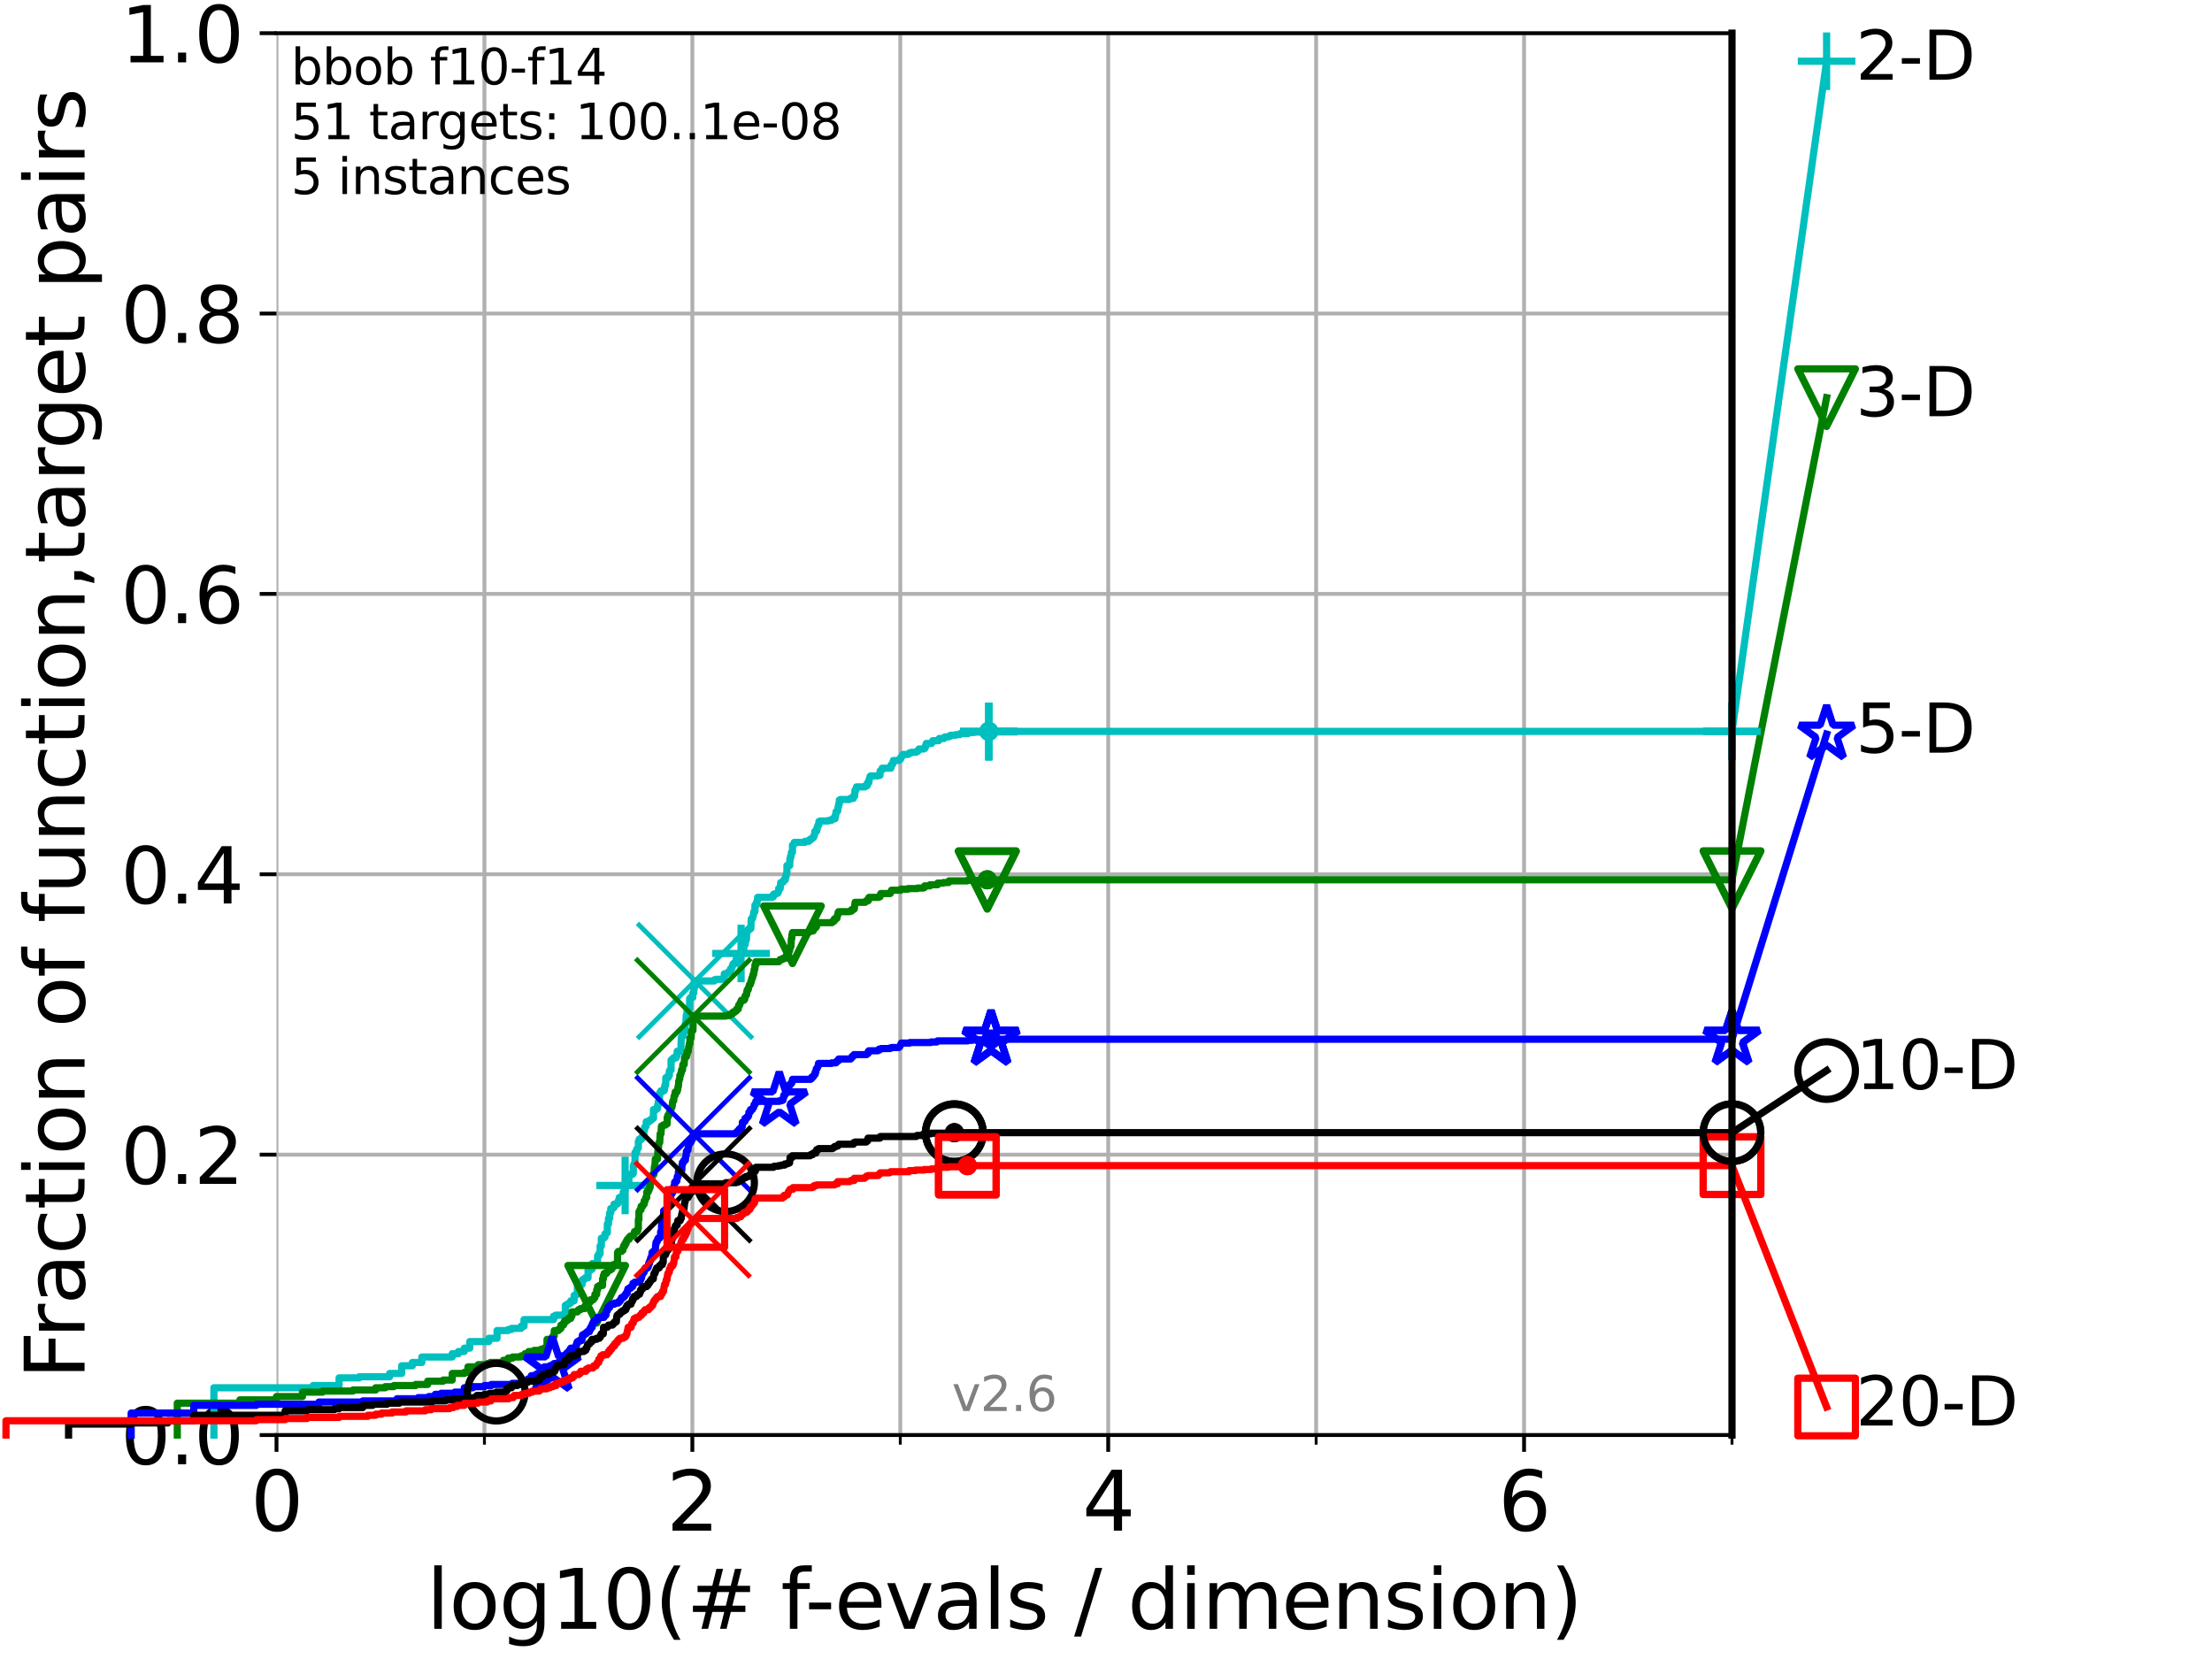 <?xml version="1.0" encoding="utf-8" standalone="no"?>
<!DOCTYPE svg PUBLIC "-//W3C//DTD SVG 1.1//EN"
  "http://www.w3.org/Graphics/SVG/1.1/DTD/svg11.dtd">
<svg xmlns:xlink="http://www.w3.org/1999/xlink" width="460.8pt" height="345.6pt" viewBox="0 0 460.8 345.6" xmlns="http://www.w3.org/2000/svg" version="1.1">
 <defs>
  <style type="text/css">*{stroke-linejoin: round; stroke-linecap: butt}</style>
 </defs>
 <g id="figure_1">
  <g id="patch_1">
   <path d="M 0 345.6 
L 460.8 345.6 
L 460.8 0 
L 0 0 
z
" style="fill: #ffffff"/>
  </g>
  <g id="axes_1">
   <g id="patch_2">
    <path d="M 57.6 298.944 
L 360.806 298.944 
L 360.806 6.912 
L 57.6 6.912 
z
" style="fill: #ffffff"/>
   </g>
   <g id="matplotlib.axis_1">
    <g id="xtick_1">
     <g id="line2d_1">
      <path d="M 57.6 298.944 
L 57.6 6.912 
" clip-path="url(#p0eb19a9329)" style="fill: none; stroke: #b0b0b0; stroke-width: 0.8; stroke-linecap: square"/>
     </g>
     <g id="line2d_2">
      <defs>
       <path id="mb46d334208" d="M 0 0 
L 0 3.5 
" style="stroke: #000000; stroke-width: 0.8"/>
      </defs>
      <g>
       <use xlink:href="#mb46d334208" x="57.6" y="298.944" style="stroke: #000000; stroke-width: 0.8"/>
      </g>
     </g>
     <g id="text_1">
      <!-- 0 -->
      <g transform="translate(52.192 318.861)scale(0.17 -0.17)">
       <defs>
        <path id="DejaVuSans-30" d="M 2034 4250 
Q 1547 4250 1301 3770 
Q 1056 3291 1056 2328 
Q 1056 1369 1301 889 
Q 1547 409 2034 409 
Q 2525 409 2770 889 
Q 3016 1369 3016 2328 
Q 3016 3291 2770 3770 
Q 2525 4250 2034 4250 
z
M 2034 4750 
Q 2819 4750 3233 4129 
Q 3647 3509 3647 2328 
Q 3647 1150 3233 529 
Q 2819 -91 2034 -91 
Q 1250 -91 836 529 
Q 422 1150 422 2328 
Q 422 3509 836 4129 
Q 1250 4750 2034 4750 
z
" transform="scale(0.016)"/>
       </defs>
       <use xlink:href="#DejaVuSans-30"/>
      </g>
     </g>
    </g>
    <g id="xtick_2">
     <g id="line2d_3">
      <path d="M 144.23 298.944 
L 144.23 6.912 
" clip-path="url(#p0eb19a9329)" style="fill: none; stroke: #b0b0b0; stroke-width: 0.8; stroke-linecap: square"/>
     </g>
     <g id="line2d_4">
      <g>
       <use xlink:href="#mb46d334208" x="144.23" y="298.944" style="stroke: #000000; stroke-width: 0.8"/>
      </g>
     </g>
     <g id="text_2">
      <!-- 2 -->
      <g transform="translate(138.822 318.861)scale(0.17 -0.17)">
       <defs>
        <path id="DejaVuSans-32" d="M 1228 531 
L 3431 531 
L 3431 0 
L 469 0 
L 469 531 
Q 828 903 1448 1529 
Q 2069 2156 2228 2338 
Q 2531 2678 2651 2914 
Q 2772 3150 2772 3378 
Q 2772 3750 2511 3984 
Q 2250 4219 1831 4219 
Q 1534 4219 1204 4116 
Q 875 4013 500 3803 
L 500 4441 
Q 881 4594 1212 4672 
Q 1544 4750 1819 4750 
Q 2544 4750 2975 4387 
Q 3406 4025 3406 3419 
Q 3406 3131 3298 2873 
Q 3191 2616 2906 2266 
Q 2828 2175 2409 1742 
Q 1991 1309 1228 531 
z
" transform="scale(0.016)"/>
       </defs>
       <use xlink:href="#DejaVuSans-32"/>
      </g>
     </g>
    </g>
    <g id="xtick_3">
     <g id="line2d_5">
      <path d="M 230.861 298.944 
L 230.861 6.912 
" clip-path="url(#p0eb19a9329)" style="fill: none; stroke: #b0b0b0; stroke-width: 0.8; stroke-linecap: square"/>
     </g>
     <g id="line2d_6">
      <g>
       <use xlink:href="#mb46d334208" x="230.861" y="298.944" style="stroke: #000000; stroke-width: 0.8"/>
      </g>
     </g>
     <g id="text_3">
      <!-- 4 -->
      <g transform="translate(225.453 318.861)scale(0.17 -0.17)">
       <defs>
        <path id="DejaVuSans-34" d="M 2419 4116 
L 825 1625 
L 2419 1625 
L 2419 4116 
z
M 2253 4666 
L 3047 4666 
L 3047 1625 
L 3713 1625 
L 3713 1100 
L 3047 1100 
L 3047 0 
L 2419 0 
L 2419 1100 
L 313 1100 
L 313 1709 
L 2253 4666 
z
" transform="scale(0.016)"/>
       </defs>
       <use xlink:href="#DejaVuSans-34"/>
      </g>
     </g>
    </g>
    <g id="xtick_4">
     <g id="line2d_7">
      <path d="M 317.491 298.944 
L 317.491 6.912 
" clip-path="url(#p0eb19a9329)" style="fill: none; stroke: #b0b0b0; stroke-width: 0.8; stroke-linecap: square"/>
     </g>
     <g id="line2d_8">
      <g>
       <use xlink:href="#mb46d334208" x="317.491" y="298.944" style="stroke: #000000; stroke-width: 0.8"/>
      </g>
     </g>
     <g id="text_4">
      <!-- 6 -->
      <g transform="translate(312.083 318.861)scale(0.17 -0.17)">
       <defs>
        <path id="DejaVuSans-36" d="M 2113 2584 
Q 1688 2584 1439 2293 
Q 1191 2003 1191 1497 
Q 1191 994 1439 701 
Q 1688 409 2113 409 
Q 2538 409 2786 701 
Q 3034 994 3034 1497 
Q 3034 2003 2786 2293 
Q 2538 2584 2113 2584 
z
M 3366 4563 
L 3366 3988 
Q 3128 4100 2886 4159 
Q 2644 4219 2406 4219 
Q 1781 4219 1451 3797 
Q 1122 3375 1075 2522 
Q 1259 2794 1537 2939 
Q 1816 3084 2150 3084 
Q 2853 3084 3261 2657 
Q 3669 2231 3669 1497 
Q 3669 778 3244 343 
Q 2819 -91 2113 -91 
Q 1303 -91 875 529 
Q 447 1150 447 2328 
Q 447 3434 972 4092 
Q 1497 4750 2381 4750 
Q 2619 4750 2861 4703 
Q 3103 4656 3366 4563 
z
" transform="scale(0.016)"/>
       </defs>
       <use xlink:href="#DejaVuSans-36"/>
      </g>
     </g>
    </g>
    <g id="xtick_5">
     <g id="line2d_9">
      <path d="M 100.915 298.944 
L 100.915 6.912 
" clip-path="url(#p0eb19a9329)" style="fill: none; stroke: #b0b0b0; stroke-width: 0.8; stroke-linecap: square"/>
     </g>
     <g id="line2d_10">
      <defs>
       <path id="m233803b10e" d="M 0 0 
L 0 2 
" style="stroke: #000000; stroke-width: 0.6"/>
      </defs>
      <g>
       <use xlink:href="#m233803b10e" x="100.915" y="298.944" style="stroke: #000000; stroke-width: 0.6"/>
      </g>
     </g>
    </g>
    <g id="xtick_6">
     <g id="line2d_11">
      <path d="M 187.546 298.944 
L 187.546 6.912 
" clip-path="url(#p0eb19a9329)" style="fill: none; stroke: #b0b0b0; stroke-width: 0.8; stroke-linecap: square"/>
     </g>
     <g id="line2d_12">
      <g>
       <use xlink:href="#m233803b10e" x="187.546" y="298.944" style="stroke: #000000; stroke-width: 0.6"/>
      </g>
     </g>
    </g>
    <g id="xtick_7">
     <g id="line2d_13">
      <path d="M 274.176 298.944 
L 274.176 6.912 
" clip-path="url(#p0eb19a9329)" style="fill: none; stroke: #b0b0b0; stroke-width: 0.8; stroke-linecap: square"/>
     </g>
     <g id="line2d_14">
      <g>
       <use xlink:href="#m233803b10e" x="274.176" y="298.944" style="stroke: #000000; stroke-width: 0.6"/>
      </g>
     </g>
    </g>
    <g id="xtick_8">
     <g id="line2d_15">
      <path d="M 360.806 298.944 
L 360.806 6.912 
" clip-path="url(#p0eb19a9329)" style="fill: none; stroke: #b0b0b0; stroke-width: 0.8; stroke-linecap: square"/>
     </g>
     <g id="line2d_16">
      <g>
       <use xlink:href="#m233803b10e" x="360.806" y="298.944" style="stroke: #000000; stroke-width: 0.6"/>
      </g>
     </g>
    </g>
    <g id="text_5">
     <!-- log10(# f-evals / dimension) -->
     <g transform="translate(88.823 339.314)scale(0.17 -0.17)">
      <defs>
       <path id="DejaVuSans-6c" d="M 603 4863 
L 1178 4863 
L 1178 0 
L 603 0 
L 603 4863 
z
" transform="scale(0.016)"/>
       <path id="DejaVuSans-6f" d="M 1959 3097 
Q 1497 3097 1228 2736 
Q 959 2375 959 1747 
Q 959 1119 1226 758 
Q 1494 397 1959 397 
Q 2419 397 2687 759 
Q 2956 1122 2956 1747 
Q 2956 2369 2687 2733 
Q 2419 3097 1959 3097 
z
M 1959 3584 
Q 2709 3584 3137 3096 
Q 3566 2609 3566 1747 
Q 3566 888 3137 398 
Q 2709 -91 1959 -91 
Q 1206 -91 779 398 
Q 353 888 353 1747 
Q 353 2609 779 3096 
Q 1206 3584 1959 3584 
z
" transform="scale(0.016)"/>
       <path id="DejaVuSans-67" d="M 2906 1791 
Q 2906 2416 2648 2759 
Q 2391 3103 1925 3103 
Q 1463 3103 1205 2759 
Q 947 2416 947 1791 
Q 947 1169 1205 825 
Q 1463 481 1925 481 
Q 2391 481 2648 825 
Q 2906 1169 2906 1791 
z
M 3481 434 
Q 3481 -459 3084 -895 
Q 2688 -1331 1869 -1331 
Q 1566 -1331 1297 -1286 
Q 1028 -1241 775 -1147 
L 775 -588 
Q 1028 -725 1275 -790 
Q 1522 -856 1778 -856 
Q 2344 -856 2625 -561 
Q 2906 -266 2906 331 
L 2906 616 
Q 2728 306 2450 153 
Q 2172 0 1784 0 
Q 1141 0 747 490 
Q 353 981 353 1791 
Q 353 2603 747 3093 
Q 1141 3584 1784 3584 
Q 2172 3584 2450 3431 
Q 2728 3278 2906 2969 
L 2906 3500 
L 3481 3500 
L 3481 434 
z
" transform="scale(0.016)"/>
       <path id="DejaVuSans-31" d="M 794 531 
L 1825 531 
L 1825 4091 
L 703 3866 
L 703 4441 
L 1819 4666 
L 2450 4666 
L 2450 531 
L 3481 531 
L 3481 0 
L 794 0 
L 794 531 
z
" transform="scale(0.016)"/>
       <path id="DejaVuSans-28" d="M 1984 4856 
Q 1566 4138 1362 3434 
Q 1159 2731 1159 2009 
Q 1159 1288 1364 580 
Q 1569 -128 1984 -844 
L 1484 -844 
Q 1016 -109 783 600 
Q 550 1309 550 2009 
Q 550 2706 781 3412 
Q 1013 4119 1484 4856 
L 1984 4856 
z
" transform="scale(0.016)"/>
       <path id="DejaVuSans-23" d="M 3272 2816 
L 2363 2816 
L 2100 1772 
L 3016 1772 
L 3272 2816 
z
M 2803 4594 
L 2478 3297 
L 3391 3297 
L 3719 4594 
L 4219 4594 
L 3897 3297 
L 4872 3297 
L 4872 2816 
L 3775 2816 
L 3519 1772 
L 4513 1772 
L 4513 1294 
L 3397 1294 
L 3072 0 
L 2572 0 
L 2894 1294 
L 1978 1294 
L 1656 0 
L 1153 0 
L 1478 1294 
L 494 1294 
L 494 1772 
L 1594 1772 
L 1856 2816 
L 850 2816 
L 850 3297 
L 1978 3297 
L 2297 4594 
L 2803 4594 
z
" transform="scale(0.016)"/>
       <path id="DejaVuSans-20" transform="scale(0.016)"/>
       <path id="DejaVuSans-66" d="M 2375 4863 
L 2375 4384 
L 1825 4384 
Q 1516 4384 1395 4259 
Q 1275 4134 1275 3809 
L 1275 3500 
L 2222 3500 
L 2222 3053 
L 1275 3053 
L 1275 0 
L 697 0 
L 697 3053 
L 147 3053 
L 147 3500 
L 697 3500 
L 697 3744 
Q 697 4328 969 4595 
Q 1241 4863 1831 4863 
L 2375 4863 
z
" transform="scale(0.016)"/>
       <path id="DejaVuSans-2d" d="M 313 2009 
L 1997 2009 
L 1997 1497 
L 313 1497 
L 313 2009 
z
" transform="scale(0.016)"/>
       <path id="DejaVuSans-65" d="M 3597 1894 
L 3597 1613 
L 953 1613 
Q 991 1019 1311 708 
Q 1631 397 2203 397 
Q 2534 397 2845 478 
Q 3156 559 3463 722 
L 3463 178 
Q 3153 47 2828 -22 
Q 2503 -91 2169 -91 
Q 1331 -91 842 396 
Q 353 884 353 1716 
Q 353 2575 817 3079 
Q 1281 3584 2069 3584 
Q 2775 3584 3186 3129 
Q 3597 2675 3597 1894 
z
M 3022 2063 
Q 3016 2534 2758 2815 
Q 2500 3097 2075 3097 
Q 1594 3097 1305 2825 
Q 1016 2553 972 2059 
L 3022 2063 
z
" transform="scale(0.016)"/>
       <path id="DejaVuSans-76" d="M 191 3500 
L 800 3500 
L 1894 563 
L 2988 3500 
L 3597 3500 
L 2284 0 
L 1503 0 
L 191 3500 
z
" transform="scale(0.016)"/>
       <path id="DejaVuSans-61" d="M 2194 1759 
Q 1497 1759 1228 1600 
Q 959 1441 959 1056 
Q 959 750 1161 570 
Q 1363 391 1709 391 
Q 2188 391 2477 730 
Q 2766 1069 2766 1631 
L 2766 1759 
L 2194 1759 
z
M 3341 1997 
L 3341 0 
L 2766 0 
L 2766 531 
Q 2569 213 2275 61 
Q 1981 -91 1556 -91 
Q 1019 -91 701 211 
Q 384 513 384 1019 
Q 384 1609 779 1909 
Q 1175 2209 1959 2209 
L 2766 2209 
L 2766 2266 
Q 2766 2663 2505 2880 
Q 2244 3097 1772 3097 
Q 1472 3097 1187 3025 
Q 903 2953 641 2809 
L 641 3341 
Q 956 3463 1253 3523 
Q 1550 3584 1831 3584 
Q 2591 3584 2966 3190 
Q 3341 2797 3341 1997 
z
" transform="scale(0.016)"/>
       <path id="DejaVuSans-73" d="M 2834 3397 
L 2834 2853 
Q 2591 2978 2328 3040 
Q 2066 3103 1784 3103 
Q 1356 3103 1142 2972 
Q 928 2841 928 2578 
Q 928 2378 1081 2264 
Q 1234 2150 1697 2047 
L 1894 2003 
Q 2506 1872 2764 1633 
Q 3022 1394 3022 966 
Q 3022 478 2636 193 
Q 2250 -91 1575 -91 
Q 1294 -91 989 -36 
Q 684 19 347 128 
L 347 722 
Q 666 556 975 473 
Q 1284 391 1588 391 
Q 1994 391 2212 530 
Q 2431 669 2431 922 
Q 2431 1156 2273 1281 
Q 2116 1406 1581 1522 
L 1381 1569 
Q 847 1681 609 1914 
Q 372 2147 372 2553 
Q 372 3047 722 3315 
Q 1072 3584 1716 3584 
Q 2034 3584 2315 3537 
Q 2597 3491 2834 3397 
z
" transform="scale(0.016)"/>
       <path id="DejaVuSans-2f" d="M 1625 4666 
L 2156 4666 
L 531 -594 
L 0 -594 
L 1625 4666 
z
" transform="scale(0.016)"/>
       <path id="DejaVuSans-64" d="M 2906 2969 
L 2906 4863 
L 3481 4863 
L 3481 0 
L 2906 0 
L 2906 525 
Q 2725 213 2448 61 
Q 2172 -91 1784 -91 
Q 1150 -91 751 415 
Q 353 922 353 1747 
Q 353 2572 751 3078 
Q 1150 3584 1784 3584 
Q 2172 3584 2448 3432 
Q 2725 3281 2906 2969 
z
M 947 1747 
Q 947 1113 1208 752 
Q 1469 391 1925 391 
Q 2381 391 2643 752 
Q 2906 1113 2906 1747 
Q 2906 2381 2643 2742 
Q 2381 3103 1925 3103 
Q 1469 3103 1208 2742 
Q 947 2381 947 1747 
z
" transform="scale(0.016)"/>
       <path id="DejaVuSans-69" d="M 603 3500 
L 1178 3500 
L 1178 0 
L 603 0 
L 603 3500 
z
M 603 4863 
L 1178 4863 
L 1178 4134 
L 603 4134 
L 603 4863 
z
" transform="scale(0.016)"/>
       <path id="DejaVuSans-6d" d="M 3328 2828 
Q 3544 3216 3844 3400 
Q 4144 3584 4550 3584 
Q 5097 3584 5394 3201 
Q 5691 2819 5691 2113 
L 5691 0 
L 5113 0 
L 5113 2094 
Q 5113 2597 4934 2840 
Q 4756 3084 4391 3084 
Q 3944 3084 3684 2787 
Q 3425 2491 3425 1978 
L 3425 0 
L 2847 0 
L 2847 2094 
Q 2847 2600 2669 2842 
Q 2491 3084 2119 3084 
Q 1678 3084 1418 2786 
Q 1159 2488 1159 1978 
L 1159 0 
L 581 0 
L 581 3500 
L 1159 3500 
L 1159 2956 
Q 1356 3278 1631 3431 
Q 1906 3584 2284 3584 
Q 2666 3584 2933 3390 
Q 3200 3197 3328 2828 
z
" transform="scale(0.016)"/>
       <path id="DejaVuSans-6e" d="M 3513 2113 
L 3513 0 
L 2938 0 
L 2938 2094 
Q 2938 2591 2744 2837 
Q 2550 3084 2163 3084 
Q 1697 3084 1428 2787 
Q 1159 2491 1159 1978 
L 1159 0 
L 581 0 
L 581 3500 
L 1159 3500 
L 1159 2956 
Q 1366 3272 1645 3428 
Q 1925 3584 2291 3584 
Q 2894 3584 3203 3211 
Q 3513 2838 3513 2113 
z
" transform="scale(0.016)"/>
       <path id="DejaVuSans-29" d="M 513 4856 
L 1013 4856 
Q 1481 4119 1714 3412 
Q 1947 2706 1947 2009 
Q 1947 1309 1714 600 
Q 1481 -109 1013 -844 
L 513 -844 
Q 928 -128 1133 580 
Q 1338 1288 1338 2009 
Q 1338 2731 1133 3434 
Q 928 4138 513 4856 
z
" transform="scale(0.016)"/>
      </defs>
      <use xlink:href="#DejaVuSans-6c"/>
      <use xlink:href="#DejaVuSans-6f" x="27.783"/>
      <use xlink:href="#DejaVuSans-67" x="88.965"/>
      <use xlink:href="#DejaVuSans-31" x="152.441"/>
      <use xlink:href="#DejaVuSans-30" x="216.064"/>
      <use xlink:href="#DejaVuSans-28" x="279.688"/>
      <use xlink:href="#DejaVuSans-23" x="318.701"/>
      <use xlink:href="#DejaVuSans-20" x="402.49"/>
      <use xlink:href="#DejaVuSans-66" x="434.277"/>
      <use xlink:href="#DejaVuSans-2d" x="463.982"/>
      <use xlink:href="#DejaVuSans-65" x="500.066"/>
      <use xlink:href="#DejaVuSans-76" x="561.59"/>
      <use xlink:href="#DejaVuSans-61" x="620.77"/>
      <use xlink:href="#DejaVuSans-6c" x="682.049"/>
      <use xlink:href="#DejaVuSans-73" x="709.832"/>
      <use xlink:href="#DejaVuSans-20" x="761.932"/>
      <use xlink:href="#DejaVuSans-2f" x="793.719"/>
      <use xlink:href="#DejaVuSans-20" x="827.41"/>
      <use xlink:href="#DejaVuSans-64" x="859.197"/>
      <use xlink:href="#DejaVuSans-69" x="922.674"/>
      <use xlink:href="#DejaVuSans-6d" x="950.457"/>
      <use xlink:href="#DejaVuSans-65" x="1047.869"/>
      <use xlink:href="#DejaVuSans-6e" x="1109.393"/>
      <use xlink:href="#DejaVuSans-73" x="1172.771"/>
      <use xlink:href="#DejaVuSans-69" x="1224.871"/>
      <use xlink:href="#DejaVuSans-6f" x="1252.654"/>
      <use xlink:href="#DejaVuSans-6e" x="1313.836"/>
      <use xlink:href="#DejaVuSans-29" x="1377.215"/>
     </g>
    </g>
   </g>
   <g id="matplotlib.axis_2">
    <g id="ytick_1">
     <g id="line2d_17">
      <path d="M 57.6 298.944 
L 360.806 298.944 
" clip-path="url(#p0eb19a9329)" style="fill: none; stroke: #b0b0b0; stroke-width: 0.8; stroke-linecap: square"/>
     </g>
     <g id="line2d_18">
      <defs>
       <path id="m5b0028050e" d="M 0 0 
L -3.5 0 
" style="stroke: #000000; stroke-width: 0.8"/>
      </defs>
      <g>
       <use xlink:href="#m5b0028050e" x="57.6" y="298.944" style="stroke: #000000; stroke-width: 0.8"/>
      </g>
     </g>
     <g id="text_6">
      <!-- 0.0 -->
      <g transform="translate(25.155 305.023)scale(0.16 -0.16)">
       <defs>
        <path id="DejaVuSans-2e" d="M 684 794 
L 1344 794 
L 1344 0 
L 684 0 
L 684 794 
z
" transform="scale(0.016)"/>
       </defs>
       <use xlink:href="#DejaVuSans-30"/>
       <use xlink:href="#DejaVuSans-2e" x="63.623"/>
       <use xlink:href="#DejaVuSans-30" x="95.41"/>
      </g>
     </g>
    </g>
    <g id="ytick_2">
     <g id="line2d_19">
      <path d="M 57.6 240.538 
L 360.806 240.538 
" clip-path="url(#p0eb19a9329)" style="fill: none; stroke: #b0b0b0; stroke-width: 0.8; stroke-linecap: square"/>
     </g>
     <g id="line2d_20">
      <g>
       <use xlink:href="#m5b0028050e" x="57.6" y="240.538" style="stroke: #000000; stroke-width: 0.8"/>
      </g>
     </g>
     <g id="text_7">
      <!-- 0.2 -->
      <g transform="translate(25.155 246.616)scale(0.16 -0.16)">
       <use xlink:href="#DejaVuSans-30"/>
       <use xlink:href="#DejaVuSans-2e" x="63.623"/>
       <use xlink:href="#DejaVuSans-32" x="95.41"/>
      </g>
     </g>
    </g>
    <g id="ytick_3">
     <g id="line2d_21">
      <path d="M 57.6 182.131 
L 360.806 182.131 
" clip-path="url(#p0eb19a9329)" style="fill: none; stroke: #b0b0b0; stroke-width: 0.8; stroke-linecap: square"/>
     </g>
     <g id="line2d_22">
      <g>
       <use xlink:href="#m5b0028050e" x="57.6" y="182.131" style="stroke: #000000; stroke-width: 0.8"/>
      </g>
     </g>
     <g id="text_8">
      <!-- 0.4 -->
      <g transform="translate(25.155 188.21)scale(0.16 -0.16)">
       <use xlink:href="#DejaVuSans-30"/>
       <use xlink:href="#DejaVuSans-2e" x="63.623"/>
       <use xlink:href="#DejaVuSans-34" x="95.41"/>
      </g>
     </g>
    </g>
    <g id="ytick_4">
     <g id="line2d_23">
      <path d="M 57.6 123.725 
L 360.806 123.725 
" clip-path="url(#p0eb19a9329)" style="fill: none; stroke: #b0b0b0; stroke-width: 0.8; stroke-linecap: square"/>
     </g>
     <g id="line2d_24">
      <g>
       <use xlink:href="#m5b0028050e" x="57.6" y="123.725" style="stroke: #000000; stroke-width: 0.8"/>
      </g>
     </g>
     <g id="text_9">
      <!-- 0.6 -->
      <g transform="translate(25.155 129.804)scale(0.16 -0.16)">
       <use xlink:href="#DejaVuSans-30"/>
       <use xlink:href="#DejaVuSans-2e" x="63.623"/>
       <use xlink:href="#DejaVuSans-36" x="95.41"/>
      </g>
     </g>
    </g>
    <g id="ytick_5">
     <g id="line2d_25">
      <path d="M 57.6 65.318 
L 360.806 65.318 
" clip-path="url(#p0eb19a9329)" style="fill: none; stroke: #b0b0b0; stroke-width: 0.8; stroke-linecap: square"/>
     </g>
     <g id="line2d_26">
      <g>
       <use xlink:href="#m5b0028050e" x="57.6" y="65.318" style="stroke: #000000; stroke-width: 0.8"/>
      </g>
     </g>
     <g id="text_10">
      <!-- 0.8 -->
      <g transform="translate(25.155 71.397)scale(0.16 -0.16)">
       <defs>
        <path id="DejaVuSans-38" d="M 2034 2216 
Q 1584 2216 1326 1975 
Q 1069 1734 1069 1313 
Q 1069 891 1326 650 
Q 1584 409 2034 409 
Q 2484 409 2743 651 
Q 3003 894 3003 1313 
Q 3003 1734 2745 1975 
Q 2488 2216 2034 2216 
z
M 1403 2484 
Q 997 2584 770 2862 
Q 544 3141 544 3541 
Q 544 4100 942 4425 
Q 1341 4750 2034 4750 
Q 2731 4750 3128 4425 
Q 3525 4100 3525 3541 
Q 3525 3141 3298 2862 
Q 3072 2584 2669 2484 
Q 3125 2378 3379 2068 
Q 3634 1759 3634 1313 
Q 3634 634 3220 271 
Q 2806 -91 2034 -91 
Q 1263 -91 848 271 
Q 434 634 434 1313 
Q 434 1759 690 2068 
Q 947 2378 1403 2484 
z
M 1172 3481 
Q 1172 3119 1398 2916 
Q 1625 2713 2034 2713 
Q 2441 2713 2670 2916 
Q 2900 3119 2900 3481 
Q 2900 3844 2670 4047 
Q 2441 4250 2034 4250 
Q 1625 4250 1398 4047 
Q 1172 3844 1172 3481 
z
" transform="scale(0.016)"/>
       </defs>
       <use xlink:href="#DejaVuSans-30"/>
       <use xlink:href="#DejaVuSans-2e" x="63.623"/>
       <use xlink:href="#DejaVuSans-38" x="95.41"/>
      </g>
     </g>
    </g>
    <g id="ytick_6">
     <g id="line2d_27">
      <path d="M 57.6 6.912 
L 360.806 6.912 
" clip-path="url(#p0eb19a9329)" style="fill: none; stroke: #b0b0b0; stroke-width: 0.8; stroke-linecap: square"/>
     </g>
     <g id="line2d_28">
      <g>
       <use xlink:href="#m5b0028050e" x="57.6" y="6.912" style="stroke: #000000; stroke-width: 0.8"/>
      </g>
     </g>
     <g id="text_11">
      <!-- 1.0 -->
      <g transform="translate(25.155 12.991)scale(0.16 -0.16)">
       <use xlink:href="#DejaVuSans-31"/>
       <use xlink:href="#DejaVuSans-2e" x="63.623"/>
       <use xlink:href="#DejaVuSans-30" x="95.41"/>
      </g>
     </g>
    </g>
    <g id="text_12">
     <!-- Fraction of function,target pairs -->
     <g transform="translate(17.62 287.313)rotate(-90)scale(0.17 -0.17)">
      <defs>
       <path id="DejaVuSans-46" d="M 628 4666 
L 3309 4666 
L 3309 4134 
L 1259 4134 
L 1259 2759 
L 3109 2759 
L 3109 2228 
L 1259 2228 
L 1259 0 
L 628 0 
L 628 4666 
z
" transform="scale(0.016)"/>
       <path id="DejaVuSans-72" d="M 2631 2963 
Q 2534 3019 2420 3045 
Q 2306 3072 2169 3072 
Q 1681 3072 1420 2755 
Q 1159 2438 1159 1844 
L 1159 0 
L 581 0 
L 581 3500 
L 1159 3500 
L 1159 2956 
Q 1341 3275 1631 3429 
Q 1922 3584 2338 3584 
Q 2397 3584 2469 3576 
Q 2541 3569 2628 3553 
L 2631 2963 
z
" transform="scale(0.016)"/>
       <path id="DejaVuSans-63" d="M 3122 3366 
L 3122 2828 
Q 2878 2963 2633 3030 
Q 2388 3097 2138 3097 
Q 1578 3097 1268 2742 
Q 959 2388 959 1747 
Q 959 1106 1268 751 
Q 1578 397 2138 397 
Q 2388 397 2633 464 
Q 2878 531 3122 666 
L 3122 134 
Q 2881 22 2623 -34 
Q 2366 -91 2075 -91 
Q 1284 -91 818 406 
Q 353 903 353 1747 
Q 353 2603 823 3093 
Q 1294 3584 2113 3584 
Q 2378 3584 2631 3529 
Q 2884 3475 3122 3366 
z
" transform="scale(0.016)"/>
       <path id="DejaVuSans-74" d="M 1172 4494 
L 1172 3500 
L 2356 3500 
L 2356 3053 
L 1172 3053 
L 1172 1153 
Q 1172 725 1289 603 
Q 1406 481 1766 481 
L 2356 481 
L 2356 0 
L 1766 0 
Q 1100 0 847 248 
Q 594 497 594 1153 
L 594 3053 
L 172 3053 
L 172 3500 
L 594 3500 
L 594 4494 
L 1172 4494 
z
" transform="scale(0.016)"/>
       <path id="DejaVuSans-75" d="M 544 1381 
L 544 3500 
L 1119 3500 
L 1119 1403 
Q 1119 906 1312 657 
Q 1506 409 1894 409 
Q 2359 409 2629 706 
Q 2900 1003 2900 1516 
L 2900 3500 
L 3475 3500 
L 3475 0 
L 2900 0 
L 2900 538 
Q 2691 219 2414 64 
Q 2138 -91 1772 -91 
Q 1169 -91 856 284 
Q 544 659 544 1381 
z
M 1991 3584 
L 1991 3584 
z
" transform="scale(0.016)"/>
       <path id="DejaVuSans-2c" d="M 750 794 
L 1409 794 
L 1409 256 
L 897 -744 
L 494 -744 
L 750 256 
L 750 794 
z
" transform="scale(0.016)"/>
       <path id="DejaVuSans-70" d="M 1159 525 
L 1159 -1331 
L 581 -1331 
L 581 3500 
L 1159 3500 
L 1159 2969 
Q 1341 3281 1617 3432 
Q 1894 3584 2278 3584 
Q 2916 3584 3314 3078 
Q 3713 2572 3713 1747 
Q 3713 922 3314 415 
Q 2916 -91 2278 -91 
Q 1894 -91 1617 61 
Q 1341 213 1159 525 
z
M 3116 1747 
Q 3116 2381 2855 2742 
Q 2594 3103 2138 3103 
Q 1681 3103 1420 2742 
Q 1159 2381 1159 1747 
Q 1159 1113 1420 752 
Q 1681 391 2138 391 
Q 2594 391 2855 752 
Q 3116 1113 3116 1747 
z
" transform="scale(0.016)"/>
      </defs>
      <use xlink:href="#DejaVuSans-46"/>
      <use xlink:href="#DejaVuSans-72" x="50.27"/>
      <use xlink:href="#DejaVuSans-61" x="91.383"/>
      <use xlink:href="#DejaVuSans-63" x="152.662"/>
      <use xlink:href="#DejaVuSans-74" x="207.643"/>
      <use xlink:href="#DejaVuSans-69" x="246.852"/>
      <use xlink:href="#DejaVuSans-6f" x="274.635"/>
      <use xlink:href="#DejaVuSans-6e" x="335.816"/>
      <use xlink:href="#DejaVuSans-20" x="399.195"/>
      <use xlink:href="#DejaVuSans-6f" x="430.982"/>
      <use xlink:href="#DejaVuSans-66" x="492.164"/>
      <use xlink:href="#DejaVuSans-20" x="527.369"/>
      <use xlink:href="#DejaVuSans-66" x="559.156"/>
      <use xlink:href="#DejaVuSans-75" x="594.361"/>
      <use xlink:href="#DejaVuSans-6e" x="657.74"/>
      <use xlink:href="#DejaVuSans-63" x="721.119"/>
      <use xlink:href="#DejaVuSans-74" x="776.1"/>
      <use xlink:href="#DejaVuSans-69" x="815.309"/>
      <use xlink:href="#DejaVuSans-6f" x="843.092"/>
      <use xlink:href="#DejaVuSans-6e" x="904.273"/>
      <use xlink:href="#DejaVuSans-2c" x="967.652"/>
      <use xlink:href="#DejaVuSans-74" x="999.439"/>
      <use xlink:href="#DejaVuSans-61" x="1038.648"/>
      <use xlink:href="#DejaVuSans-72" x="1099.928"/>
      <use xlink:href="#DejaVuSans-67" x="1139.291"/>
      <use xlink:href="#DejaVuSans-65" x="1202.768"/>
      <use xlink:href="#DejaVuSans-74" x="1264.291"/>
      <use xlink:href="#DejaVuSans-20" x="1303.5"/>
      <use xlink:href="#DejaVuSans-70" x="1335.287"/>
      <use xlink:href="#DejaVuSans-61" x="1398.764"/>
      <use xlink:href="#DejaVuSans-69" x="1460.043"/>
      <use xlink:href="#DejaVuSans-72" x="1487.826"/>
      <use xlink:href="#DejaVuSans-73" x="1528.939"/>
     </g>
    </g>
   </g>
   <g id="line2d_29">
    <defs>
     <path id="m8ff563752c" d="M 0 1.5 
C 0.398 1.5 0.779 1.342 1.061 1.061 
C 1.342 0.779 1.5 0.398 1.5 0 
C 1.5 -0.398 1.342 -0.779 1.061 -1.061 
C 0.779 -1.342 0.398 -1.5 0 -1.5 
C -0.398 -1.5 -0.779 -1.342 -1.061 -1.061 
C -1.342 -0.779 -1.5 -0.398 -1.5 0 
C -1.5 0.398 -1.342 0.779 -1.061 1.061 
C -0.779 1.342 -0.398 1.5 0 1.5 
z
" style="stroke: #00bfbf"/>
    </defs>
    <g>
     <use xlink:href="#m8ff563752c" x="205.988" y="152.355" style="fill: #00bfbf; stroke: #00bfbf"/>
     <use xlink:href="#m8ff563752c" x="205.988" y="152.355" style="fill: #00bfbf; stroke: #00bfbf"/>
    </g>
   </g>
   <g id="line2d_30">
    <path d="M 44.561 298.944 
L 44.561 289.095 
L 65.227 289.095 
L 65.227 288.637 
L 70.639 288.637 
L 70.639 287.034 
L 74.837 287.034 
L 74.837 286.805 
L 81.166 286.805 
L 81.166 286.117 
L 83.678 286.117 
L 83.678 284.514 
L 85.894 284.514 
L 85.894 283.827 
L 87.876 283.827 
L 87.876 282.682 
L 94.206 282.682 
L 94.206 281.995 
L 95.503 281.995 
L 95.503 281.537 
L 96.718 281.537 
L 96.718 280.849 
L 97.858 280.849 
L 97.858 279.475 
L 101.833 279.475 
L 101.833 278.788 
L 103.544 278.788 
L 103.544 277.185 
L 105.851 277.185 
L 105.851 276.956 
L 106.561 276.956 
L 106.561 276.727 
L 108.543 276.727 
L 108.543 276.269 
L 109.159 276.269 
L 109.159 274.894 
L 115.315 274.894 
L 115.315 274.207 
L 115.747 274.207 
L 115.747 273.978 
L 117.384 273.978 
L 117.384 273.749 
L 117.772 273.749 
L 117.772 271.917 
L 118.152 271.917 
L 118.152 271.688 
L 118.525 271.688 
L 118.525 271.459 
L 118.89 271.459 
L 118.89 271.001 
L 119.6 271.001 
L 119.6 269.855 
L 119.945 269.855 
L 119.945 269.626 
L 120.284 269.626 
L 120.284 267.565 
L 121.266 267.565 
L 121.266 266.649 
L 121.582 266.649 
L 121.582 266.42 
L 121.893 266.42 
L 121.893 266.191 
L 122.5 266.191 
L 122.5 264.587 
L 123.088 264.587 
L 123.088 264.358 
L 123.375 264.358 
L 123.375 263.213 
L 124.482 263.213 
L 124.482 261.61 
L 124.748 261.61 
L 124.748 261.152 
L 125.012 261.152 
L 125.012 259.548 
L 125.271 259.548 
L 125.271 257.945 
L 125.779 257.945 
L 125.779 257.716 
L 126.029 257.716 
L 126.029 257.029 
L 126.275 257.029 
L 126.275 256.8 
L 126.517 256.8 
L 126.517 254.967 
L 126.757 254.967 
L 126.757 253.822 
L 126.994 253.822 
L 126.994 252.677 
L 127.227 252.677 
L 127.227 251.761 
L 127.686 251.761 
L 127.686 251.532 
L 127.911 251.532 
L 127.911 250.845 
L 128.571 250.845 
L 128.571 250.616 
L 128.786 250.616 
L 128.786 250.157 
L 128.999 250.157 
L 128.999 249.47 
L 129.417 249.47 
L 129.417 249.241 
L 129.826 249.241 
L 129.826 248.325 
L 130.027 248.325 
L 130.027 247.867 
L 130.226 247.867 
L 130.226 246.951 
L 130.811 246.951 
L 130.811 246.493 
L 131.002 246.493 
L 131.002 244.66 
L 131.747 244.66 
L 131.747 244.431 
L 131.929 244.431 
L 131.929 242.828 
L 132.109 242.828 
L 132.109 242.37 
L 132.287 242.37 
L 132.287 240.08 
L 132.639 240.08 
L 132.639 239.392 
L 132.812 239.392 
L 132.812 239.163 
L 132.984 239.163 
L 132.984 237.789 
L 133.154 237.789 
L 133.154 237.331 
L 133.656 237.331 
L 133.656 236.873 
L 133.983 236.873 
L 133.983 236.644 
L 134.145 236.644 
L 134.145 235.27 
L 134.305 235.27 
L 134.305 234.811 
L 134.464 234.811 
L 134.464 234.582 
L 134.621 234.582 
L 134.621 233.666 
L 135.238 233.666 
L 135.238 233.437 
L 135.539 233.437 
L 135.539 233.208 
L 135.835 233.208 
L 135.835 232.979 
L 136.127 232.979 
L 136.127 231.147 
L 136.697 231.147 
L 136.697 230.918 
L 136.975 230.918 
L 136.975 230.231 
L 137.113 230.231 
L 137.113 229.543 
L 137.386 229.543 
L 137.386 227.711 
L 137.655 227.711 
L 137.655 227.253 
L 138.31 227.253 
L 138.31 227.024 
L 138.439 227.024 
L 138.439 226.337 
L 138.566 226.337 
L 138.566 225.879 
L 138.693 225.879 
L 138.693 224.504 
L 139.191 224.504 
L 139.191 224.046 
L 139.435 224.046 
L 139.435 223.13 
L 139.556 223.13 
L 139.556 222.901 
L 139.796 222.901 
L 139.796 220.84 
L 140.033 220.84 
L 140.033 220.611 
L 140.266 220.611 
L 140.266 220.382 
L 140.838 220.382 
L 140.838 219.924 
L 141.062 219.924 
L 141.062 219.007 
L 141.826 219.007 
L 141.932 216.03 
L 142.038 216.03 
L 142.038 215.801 
L 142.353 215.801 
L 142.353 214.885 
L 142.662 214.885 
L 142.764 213.281 
L 142.865 213.281 
L 142.966 211.449 
L 143.066 211.449 
L 143.166 210.304 
L 143.364 210.304 
L 143.364 210.075 
L 143.657 210.075 
L 143.657 208.013 
L 143.85 208.013 
L 143.85 207.784 
L 144.324 207.784 
L 144.324 206.868 
L 144.51 206.868 
L 144.603 205.723 
L 144.695 205.723 
L 144.786 204.349 
L 148.801 204.349 
L 148.801 204.119 
L 149.166 204.119 
L 149.166 204.005 
L 150.425 204.005 
L 150.425 203.89 
L 150.827 203.89 
L 150.893 202.86 
L 151.414 202.86 
L 151.414 202.745 
L 151.542 202.745 
L 151.542 202.631 
L 151.669 202.631 
L 151.669 202.516 
L 151.92 202.516 
L 151.92 202.402 
L 152.107 202.402 
L 152.169 201.829 
L 152.414 201.829 
L 152.475 201.485 
L 152.535 201.485 
L 152.596 201.027 
L 152.716 201.027 
L 152.716 200.798 
L 152.835 200.798 
L 152.835 200.684 
L 153.247 200.684 
L 153.306 199.997 
L 153.421 199.997 
L 153.421 199.424 
L 153.99 199.424 
L 153.99 199.081 
L 154.323 199.081 
L 154.378 198.622 
L 154.487 198.622 
L 154.596 197.935 
L 154.918 197.935 
L 155.024 196.79 
L 155.235 196.79 
L 155.34 195.759 
L 155.495 195.759 
L 155.599 193.812 
L 155.955 193.812 
L 156.056 193.469 
L 156.403 193.469 
L 156.502 191.408 
L 156.648 191.408 
L 156.648 191.293 
L 156.793 191.293 
L 156.89 190.72 
L 156.937 190.72 
L 157.033 189.919 
L 157.27 189.919 
L 157.27 188.544 
L 157.596 188.544 
L 157.596 187.972 
L 157.734 187.972 
L 157.826 186.941 
L 160.855 186.941 
L 160.855 186.827 
L 161.087 186.827 
L 161.087 186.369 
L 161.202 186.369 
L 161.202 186.254 
L 161.58 186.254 
L 161.58 186.139 
L 161.877 186.139 
L 161.877 186.025 
L 162.06 186.025 
L 162.133 185.681 
L 162.205 185.681 
L 162.205 185.109 
L 162.528 185.109 
L 162.634 183.849 
L 162.985 183.849 
L 162.985 183.735 
L 163.192 183.735 
L 163.294 183.276 
L 163.599 183.276 
L 163.633 182.589 
L 163.766 182.589 
L 163.833 181.902 
L 163.932 181.902 
L 163.932 180.299 
L 164.517 180.299 
L 164.549 178.925 
L 164.676 178.925 
L 164.676 178.352 
L 164.803 178.352 
L 164.866 177.55 
L 165.084 177.55 
L 165.084 176.062 
L 165.3 176.062 
L 165.392 175.718 
L 165.453 175.718 
L 165.453 175.489 
L 167.689 175.489 
L 167.689 175.26 
L 168.483 175.26 
L 168.483 175.031 
L 168.791 175.031 
L 168.791 174.802 
L 169.044 174.802 
L 169.044 174.687 
L 169.22 174.687 
L 169.319 174.458 
L 169.492 174.458 
L 169.516 174.115 
L 169.614 174.115 
L 169.663 173.771 
L 169.736 173.771 
L 169.736 173.198 
L 169.953 173.198 
L 169.953 173.084 
L 170.167 173.084 
L 170.167 172.511 
L 170.285 172.511 
L 170.285 172.168 
L 170.403 172.168 
L 170.426 171.824 
L 170.589 171.824 
L 170.589 171.137 
L 170.819 171.137 
L 170.819 171.023 
L 172.566 171.023 
L 172.566 170.908 
L 173.182 170.908 
L 173.182 170.793 
L 173.362 170.793 
L 173.422 170.564 
L 173.953 170.564 
L 173.992 169.877 
L 174.107 169.877 
L 174.165 169.076 
L 174.336 169.076 
L 174.336 168.961 
L 174.506 168.961 
L 174.6 168.045 
L 174.694 168.045 
L 174.712 167.472 
L 174.842 167.472 
L 174.842 166.671 
L 175.026 166.671 
L 175.026 166.556 
L 176.905 166.556 
L 176.905 166.442 
L 177.136 166.442 
L 177.136 166.327 
L 177.747 166.327 
L 177.747 165.869 
L 178.03 165.869 
L 178.108 164.609 
L 178.309 164.609 
L 178.416 163.922 
L 180.235 163.922 
L 180.235 163.693 
L 180.633 163.693 
L 180.633 163.464 
L 180.755 163.464 
L 180.755 163.006 
L 180.997 163.006 
L 181.063 162.319 
L 181.129 162.319 
L 181.235 161.746 
L 181.366 161.746 
L 181.366 161.632 
L 182.896 161.632 
L 182.896 161.517 
L 183.313 161.517 
L 183.348 160.601 
L 183.558 160.601 
L 183.616 160.372 
L 183.766 160.372 
L 183.766 160.028 
L 185.595 160.028 
L 185.626 159.341 
L 185.864 159.341 
L 185.864 159.112 
L 185.997 159.112 
L 186.099 158.425 
L 187.299 158.425 
L 187.299 158.196 
L 187.574 158.196 
L 187.658 157.738 
L 187.826 157.738 
L 187.872 157.509 
L 187.992 157.509 
L 188.083 157.165 
L 189.167 157.165 
L 189.167 157.051 
L 189.415 157.051 
L 189.466 156.822 
L 189.878 156.822 
L 189.878 156.707 
L 190.865 156.707 
L 190.865 156.593 
L 191.093 156.593 
L 191.163 156.364 
L 191.34 156.364 
L 191.44 156.02 
L 192.423 156.02 
L 192.423 155.906 
L 192.675 155.906 
L 192.697 155.562 
L 192.825 155.562 
L 192.861 155.218 
L 192.953 155.218 
L 192.953 154.875 
L 194.056 154.875 
L 194.115 154.646 
L 194.235 154.646 
L 194.3 154.302 
L 195.546 154.302 
L 195.656 153.844 
L 196.65 153.844 
L 196.667 153.615 
L 196.875 153.615 
L 196.875 153.501 
L 197.616 153.501 
L 197.616 153.386 
L 197.949 153.386 
L 198.019 153.157 
L 199.057 153.157 
L 199.057 153.043 
L 199.929 153.043 
L 200.031 152.813 
L 201.681 152.813 
L 201.681 152.699 
L 201.849 152.699 
L 201.849 152.584 
L 202.884 152.584 
L 202.884 152.47 
L 205.988 152.47 
L 205.988 152.355 
L 360.806 152.355 
L 360.806 152.355 
" style="fill: none; stroke: #00bfbf; stroke-width: 1.5; stroke-linecap: square"/>
   </g>
   <g id="line2d_31">
    <defs>
     <path id="md93d073544" d="M -6 0 
L 6 0 
M 0 6 
L 0 -6 
" style="stroke: #00bfbf; stroke-width: 1.5"/>
    </defs>
    <g>
     <use xlink:href="#md93d073544" x="130.226" y="246.951" style="fill-opacity: 0; stroke: #00bfbf; stroke-width: 1.5"/>
     <use xlink:href="#md93d073544" x="154.378" y="198.622" style="fill-opacity: 0; stroke: #00bfbf; stroke-width: 1.5"/>
     <use xlink:href="#md93d073544" x="205.988" y="152.47" style="fill-opacity: 0; stroke: #00bfbf; stroke-width: 1.5"/>
     <use xlink:href="#md93d073544" x="205.988" y="152.355" style="fill-opacity: 0; stroke: #00bfbf; stroke-width: 1.5"/>
     <use xlink:href="#md93d073544" x="205.988" y="152.355" style="fill-opacity: 0; stroke: #00bfbf; stroke-width: 1.5"/>
     <use xlink:href="#md93d073544" x="360.806" y="152.355" style="fill-opacity: 0; stroke: #00bfbf; stroke-width: 1.5"/>
    </g>
   </g>
   <g id="line2d_32">
    <path style="fill: none; stroke: #00bfbf; stroke-width: 1.5; stroke-linecap: square"/>
    <g/>
   </g>
   <g id="line2d_33">
    <path d="M 144.786 204.349 
" clip-path="url(#p0eb19a9329)" style="fill: none; stroke: #00bfbf; stroke-width: 1.5; stroke-linecap: square"/>
    <defs>
     <path id="m664ea2f248" d="M -12 12 
L 12 -12 
M -12 -12 
L 12 12 
" style="stroke: #00bfbf"/>
    </defs>
    <g clip-path="url(#p0eb19a9329)">
     <use xlink:href="#m664ea2f248" x="144.786" y="204.349" style="fill: #00bfbf; stroke: #00bfbf"/>
    </g>
   </g>
   <g id="line2d_34">
    <defs>
     <path id="mfbb1432e8b" d="M 0 1.5 
C 0.398 1.5 0.779 1.342 1.061 1.061 
C 1.342 0.779 1.5 0.398 1.5 0 
C 1.5 -0.398 1.342 -0.779 1.061 -1.061 
C 0.779 -1.342 0.398 -1.5 0 -1.5 
C -0.398 -1.5 -0.779 -1.342 -1.061 -1.061 
C -1.342 -0.779 -1.5 -0.398 -1.5 0 
C -1.5 0.398 -1.342 0.779 -1.061 1.061 
C -0.779 1.342 -0.398 1.5 0 1.5 
z
" style="stroke: #008000"/>
    </defs>
    <g>
     <use xlink:href="#mfbb1432e8b" x="205.672" y="183.276" style="fill: #008000; stroke: #008000"/>
     <use xlink:href="#mfbb1432e8b" x="205.672" y="183.276" style="fill: #008000; stroke: #008000"/>
    </g>
   </g>
   <g id="line2d_35">
    <path d="M 36.933 298.944 
L 36.933 292.302 
L 49.973 292.302 
L 49.973 291.615 
L 57.6 291.615 
L 57.6 290.927 
L 63.012 290.927 
L 63.012 290.011 
L 67.209 290.011 
L 67.209 289.782 
L 73.539 289.782 
L 73.539 289.553 
L 78.267 289.553 
L 78.267 289.095 
L 80.249 289.095 
L 80.249 288.866 
L 82.042 288.866 
L 82.042 288.637 
L 86.578 288.637 
L 86.578 288.408 
L 89.09 288.408 
L 89.09 287.721 
L 92.323 287.721 
L 92.323 287.492 
L 94.206 287.492 
L 94.206 286.117 
L 96.718 286.117 
L 96.718 285.888 
L 97.485 285.888 
L 97.485 284.743 
L 99.617 284.743 
L 99.617 284.285 
L 101.532 284.285 
L 101.532 284.056 
L 102.129 284.056 
L 102.129 283.827 
L 104.86 283.827 
L 104.86 283.369 
L 105.851 283.369 
L 105.851 282.911 
L 106.791 282.911 
L 106.791 282.682 
L 108.543 282.682 
L 108.543 282.453 
L 109.361 282.453 
L 109.361 281.995 
L 110.145 281.995 
L 110.145 281.537 
L 111.262 281.537 
L 111.262 281.308 
L 112.657 281.308 
L 112.657 281.079 
L 113.317 281.079 
L 113.317 280.849 
L 113.954 280.849 
L 113.954 279.017 
L 114.872 279.017 
L 114.872 278.788 
L 115.168 278.788 
L 115.168 278.33 
L 115.46 278.33 
L 115.46 277.185 
L 116.309 277.185 
L 116.309 276.956 
L 116.584 276.956 
L 116.584 276.727 
L 116.854 276.727 
L 116.854 276.04 
L 117.384 276.04 
L 117.384 275.581 
L 117.644 275.581 
L 117.644 275.123 
L 118.152 275.123 
L 118.152 274.894 
L 118.401 274.894 
L 118.401 274.665 
L 118.89 274.665 
L 118.89 274.207 
L 119.129 274.207 
L 119.129 273.291 
L 120.284 273.291 
L 120.284 273.062 
L 120.507 273.062 
L 120.507 272.833 
L 120.944 272.833 
L 120.944 272.604 
L 121.79 272.604 
L 121.79 272.146 
L 122.199 272.146 
L 122.199 271.917 
L 122.4 271.917 
L 122.4 271.23 
L 122.991 271.23 
L 122.991 270.772 
L 123.564 270.772 
L 123.564 270.542 
L 123.751 270.542 
L 123.751 270.313 
L 123.936 270.313 
L 123.936 269.626 
L 124.302 269.626 
L 124.302 268.71 
L 124.482 268.71 
L 124.482 268.023 
L 124.837 268.023 
L 124.837 267.794 
L 125.527 267.794 
L 125.527 266.42 
L 125.696 266.42 
L 125.696 265.733 
L 125.863 265.733 
L 125.863 265.274 
L 126.356 265.274 
L 126.356 265.045 
L 126.517 265.045 
L 126.517 264.816 
L 126.677 264.816 
L 126.677 264.587 
L 127.15 264.587 
L 127.15 264.358 
L 127.458 264.358 
L 127.458 264.129 
L 127.61 264.129 
L 127.61 263.671 
L 127.761 263.671 
L 127.761 263.442 
L 128.499 263.442 
L 128.499 262.984 
L 128.643 262.984 
L 128.643 260.923 
L 128.786 260.923 
L 128.786 260.694 
L 129.486 260.694 
L 129.486 260.464 
L 129.759 260.464 
L 129.759 260.006 
L 129.893 260.006 
L 129.893 259.548 
L 130.16 259.548 
L 130.16 259.09 
L 130.423 259.09 
L 130.423 258.632 
L 130.553 258.632 
L 130.553 258.403 
L 130.683 258.403 
L 130.683 258.174 
L 131.065 258.174 
L 131.065 257.716 
L 131.316 257.716 
L 131.316 257.487 
L 132.049 257.487 
L 132.049 257.029 
L 132.169 257.029 
L 132.169 256.571 
L 132.755 256.571 
L 132.755 256.342 
L 132.87 256.342 
L 132.87 255.884 
L 132.984 255.884 
L 132.984 254.051 
L 133.098 254.051 
L 133.098 252.448 
L 133.211 252.448 
L 133.211 252.219 
L 133.323 252.219 
L 133.323 251.99 
L 133.546 251.99 
L 133.546 251.303 
L 133.875 251.303 
L 133.983 250.845 
L 134.198 250.845 
L 134.198 250.157 
L 134.411 250.157 
L 134.516 249.47 
L 134.725 249.47 
L 134.725 248.325 
L 135.034 248.325 
L 135.034 247.867 
L 135.238 247.867 
L 135.339 247.18 
L 135.439 247.18 
L 135.539 246.035 
L 135.638 246.035 
L 135.737 245.348 
L 135.835 245.348 
L 135.933 244.66 
L 136.223 244.66 
L 136.319 243.057 
L 136.414 243.057 
L 136.509 241.454 
L 136.975 241.454 
L 137.067 239.392 
L 137.159 239.392 
L 137.25 238.018 
L 137.431 238.018 
L 137.521 236.186 
L 137.699 236.186 
L 137.788 234.582 
L 138.138 234.582 
L 138.138 234.353 
L 138.651 234.353 
L 138.651 234.124 
L 138.985 234.124 
L 138.985 232.75 
L 139.15 232.75 
L 139.15 232.292 
L 139.395 232.292 
L 139.476 231.605 
L 139.556 231.605 
L 139.637 230.918 
L 139.875 230.918 
L 139.954 230.46 
L 140.033 230.46 
L 140.111 229.543 
L 140.189 229.543 
L 140.189 229.314 
L 140.344 229.314 
L 140.421 228.398 
L 140.497 228.398 
L 140.497 228.169 
L 140.65 228.169 
L 140.65 227.482 
L 141.025 227.482 
L 141.099 227.024 
L 141.173 227.024 
L 141.247 226.337 
L 141.32 226.337 
L 141.393 225.192 
L 141.466 225.192 
L 141.538 224.734 
L 141.611 224.734 
L 141.611 224.046 
L 141.754 224.046 
L 141.826 223.588 
L 141.897 223.588 
L 141.968 222.901 
L 142.179 222.901 
L 142.248 221.756 
L 142.525 221.756 
L 142.594 220.382 
L 142.662 220.382 
L 142.662 220.153 
L 143 220.153 
L 143 219.695 
L 143.133 219.695 
L 143.133 219.007 
L 143.397 219.007 
L 143.462 218.091 
L 143.528 218.091 
L 143.593 217.404 
L 143.722 217.404 
L 143.722 216.259 
L 143.978 216.259 
L 144.041 214.885 
L 144.105 214.885 
L 144.105 214.656 
L 144.355 214.656 
L 144.418 211.678 
L 151.177 211.678 
L 151.177 211.563 
L 151.941 211.563 
L 151.941 211.334 
L 152.312 211.334 
L 152.312 211.22 
L 152.596 211.22 
L 152.636 210.876 
L 153.033 210.876 
L 153.033 210.647 
L 153.344 210.647 
L 153.344 210.533 
L 153.46 210.533 
L 153.46 210.189 
L 153.802 210.189 
L 153.877 209.388 
L 154.101 209.388 
L 154.212 208.815 
L 154.323 208.815 
L 154.432 208.357 
L 155.007 208.357 
L 155.113 208.128 
L 155.148 208.128 
L 155.218 207.441 
L 155.392 207.441 
L 155.461 207.212 
L 155.53 207.212 
L 155.564 206.524 
L 155.667 206.524 
L 155.667 206.181 
L 155.871 206.181 
L 155.972 205.608 
L 156.005 205.608 
L 156.106 205.15 
L 156.272 205.15 
L 156.371 204.807 
L 156.403 204.807 
L 156.403 204.463 
L 156.534 204.463 
L 156.599 203.776 
L 156.761 203.776 
L 156.825 203.089 
L 156.985 203.089 
L 157.049 202.402 
L 157.112 202.402 
L 157.112 201.944 
L 157.238 201.944 
L 157.27 201.027 
L 157.457 201.027 
L 157.457 200.34 
L 162.253 200.34 
L 162.253 200.226 
L 162.373 200.226 
L 162.445 199.997 
L 162.516 199.997 
L 162.516 199.882 
L 162.985 199.882 
L 163.054 199.653 
L 163.622 199.653 
L 163.622 199.31 
L 163.733 199.31 
L 163.844 198.966 
L 163.91 198.966 
L 163.91 198.737 
L 164.281 198.737 
L 164.389 198.05 
L 164.496 198.05 
L 164.517 197.477 
L 164.623 197.477 
L 164.666 197.134 
L 164.771 197.134 
L 164.855 195.53 
L 164.939 195.53 
L 164.96 194.729 
L 165.084 194.729 
L 165.084 194.271 
L 168.414 194.271 
L 168.5 194.042 
L 168.944 194.042 
L 168.944 193.927 
L 169.41 193.927 
L 169.492 193.583 
L 169.524 193.583 
L 169.573 193.354 
L 169.832 193.354 
L 169.881 193.125 
L 170.056 193.125 
L 170.056 192.782 
L 170.183 192.782 
L 170.262 192.438 
L 170.403 192.438 
L 170.496 192.209 
L 173.316 192.209 
L 173.316 192.095 
L 173.462 192.095 
L 173.502 191.866 
L 173.804 191.866 
L 173.83 191.408 
L 174.228 191.408 
L 174.228 191.293 
L 174.343 191.293 
L 174.418 190.72 
L 174.506 190.72 
L 174.606 190.033 
L 174.694 190.033 
L 174.694 189.919 
L 176.982 189.919 
L 176.982 189.804 
L 177.385 189.804 
L 177.46 189.461 
L 177.831 189.461 
L 177.831 189.346 
L 177.978 189.346 
L 178.061 188.43 
L 178.123 188.43 
L 178.123 187.972 
L 180.208 187.972 
L 180.208 187.857 
L 180.41 187.857 
L 180.456 187.628 
L 180.89 187.628 
L 180.961 187.056 
L 181.023 187.056 
L 181.023 186.941 
L 183 186.941 
L 183 186.827 
L 183.317 186.827 
L 183.426 186.254 
L 183.481 186.254 
L 183.481 186.139 
L 185.459 186.139 
L 185.557 185.796 
L 185.647 185.796 
L 185.702 185.452 
L 187.639 185.452 
L 187.652 185.223 
L 189.167 185.223 
L 189.167 185.109 
L 191.126 185.109 
L 191.126 184.994 
L 192.365 184.994 
L 192.365 184.88 
L 192.606 184.88 
L 192.635 184.536 
L 193.758 184.536 
L 193.758 184.307 
L 195.331 184.307 
L 195.335 183.964 
L 196.497 183.964 
L 196.497 183.849 
L 197.612 183.849 
L 197.689 183.505 
L 201.488 183.505 
L 201.488 183.391 
L 205.672 183.391 
L 205.672 183.276 
L 360.806 183.276 
L 360.806 183.276 
" style="fill: none; stroke: #008000; stroke-width: 1.5; stroke-linecap: square"/>
   </g>
   <g id="line2d_36">
    <defs>
     <path id="m5fb892f68f" d="M -0 6 
L 6 -6 
L -6 -6 
z
" style="stroke: #008000; stroke-width: 1.5; stroke-linejoin: miter"/>
    </defs>
    <g>
     <use xlink:href="#m5fb892f68f" x="124.302" y="269.626" style="fill-opacity: 0; stroke: #008000; stroke-width: 1.5; stroke-linejoin: miter"/>
     <use xlink:href="#m5fb892f68f" x="165.084" y="194.729" style="fill-opacity: 0; stroke: #008000; stroke-width: 1.5; stroke-linejoin: miter"/>
     <use xlink:href="#m5fb892f68f" x="205.672" y="183.391" style="fill-opacity: 0; stroke: #008000; stroke-width: 1.5; stroke-linejoin: miter"/>
     <use xlink:href="#m5fb892f68f" x="205.672" y="183.276" style="fill-opacity: 0; stroke: #008000; stroke-width: 1.5; stroke-linejoin: miter"/>
     <use xlink:href="#m5fb892f68f" x="205.672" y="183.276" style="fill-opacity: 0; stroke: #008000; stroke-width: 1.5; stroke-linejoin: miter"/>
     <use xlink:href="#m5fb892f68f" x="360.806" y="183.276" style="fill-opacity: 0; stroke: #008000; stroke-width: 1.5; stroke-linejoin: miter"/>
    </g>
   </g>
   <g id="line2d_37">
    <path style="fill: none; stroke: #008000; stroke-width: 1.5; stroke-linecap: square"/>
    <g/>
   </g>
   <g id="line2d_38">
    <path d="M 144.418 211.678 
" clip-path="url(#p0eb19a9329)" style="fill: none; stroke: #008000; stroke-width: 1.5; stroke-linecap: square"/>
    <defs>
     <path id="m894f4d6a35" d="M -12 12 
L 12 -12 
M -12 -12 
L 12 12 
" style="stroke: #008000"/>
    </defs>
    <g clip-path="url(#p0eb19a9329)">
     <use xlink:href="#m894f4d6a35" x="144.418" y="211.678" style="fill: #008000; stroke: #008000"/>
    </g>
   </g>
   <g id="line2d_39">
    <defs>
     <path id="mbbaf4fcb58" d="M 0 1.5 
C 0.398 1.5 0.779 1.342 1.061 1.061 
C 1.342 0.779 1.5 0.398 1.5 0 
C 1.5 -0.398 1.342 -0.779 1.061 -1.061 
C 0.779 -1.342 0.398 -1.5 0 -1.5 
C -0.398 -1.5 -0.779 -1.342 -1.061 -1.061 
C -1.342 -0.779 -1.5 -0.398 -1.5 0 
C -1.5 0.398 -1.342 0.779 -1.061 1.061 
C -0.779 1.342 -0.398 1.5 0 1.5 
z
" style="stroke: #0000ff"/>
    </defs>
    <g>
     <use xlink:href="#mbbaf4fcb58" x="206.448" y="216.488" style="fill: #0000ff; stroke: #0000ff"/>
     <use xlink:href="#mbbaf4fcb58" x="206.448" y="216.488" style="fill: #0000ff; stroke: #0000ff"/>
    </g>
   </g>
   <g id="line2d_40">
    <path d="M 27.324 298.944 
L 27.324 294.363 
L 40.363 294.363 
L 40.363 292.76 
L 53.402 292.76 
L 53.402 292.531 
L 66.441 292.531 
L 66.441 292.073 
L 75.575 292.073 
L 75.575 291.844 
L 82.713 291.844 
L 82.713 291.386 
L 87.108 291.386 
L 87.108 291.156 
L 89.324 291.156 
L 89.324 290.927 
L 90.668 290.927 
L 90.668 290.469 
L 91.923 290.469 
L 91.923 290.24 
L 94.736 290.24 
L 94.736 290.011 
L 96.718 290.011 
L 96.718 289.095 
L 98.51 289.095 
L 98.51 288.866 
L 100.915 288.866 
L 100.915 288.637 
L 102.363 288.637 
L 102.363 288.408 
L 106.699 288.408 
L 106.699 288.179 
L 109.28 288.179 
L 109.28 287.95 
L 109.52 287.95 
L 109.52 287.721 
L 109.99 287.721 
L 109.99 287.263 
L 110.675 287.263 
L 110.675 286.576 
L 111.55 286.576 
L 111.55 286.347 
L 111.972 286.347 
L 111.972 286.117 
L 112.589 286.117 
L 112.589 285.659 
L 112.79 285.659 
L 112.79 284.972 
L 113.381 284.972 
L 113.381 284.743 
L 114.51 284.743 
L 114.51 284.514 
L 115.051 284.514 
L 115.051 284.285 
L 115.402 284.285 
L 115.402 284.056 
L 116.253 284.056 
L 116.253 283.827 
L 116.746 283.827 
L 116.746 283.598 
L 116.908 283.598 
L 116.908 282.453 
L 117.695 282.453 
L 117.695 282.224 
L 118.152 282.224 
L 118.152 281.766 
L 118.598 281.766 
L 118.598 281.308 
L 118.745 281.308 
L 118.745 281.079 
L 118.89 281.079 
L 118.89 280.849 
L 120.013 280.849 
L 120.013 280.162 
L 120.149 280.162 
L 120.149 279.704 
L 120.284 279.704 
L 120.284 279.475 
L 120.683 279.475 
L 120.683 279.246 
L 121.202 279.246 
L 121.202 278.788 
L 121.329 278.788 
L 121.329 278.101 
L 121.707 278.101 
L 121.707 277.872 
L 122.077 277.872 
L 122.077 277.643 
L 122.32 277.643 
L 122.32 277.414 
L 122.796 277.414 
L 122.796 276.956 
L 123.03 276.956 
L 123.03 276.498 
L 123.375 276.498 
L 123.375 275.81 
L 123.601 275.81 
L 123.601 275.352 
L 123.825 275.352 
L 123.825 275.123 
L 124.265 275.123 
L 124.265 274.894 
L 124.482 274.894 
L 124.482 274.436 
L 125.83 274.436 
L 125.83 273.978 
L 126.226 273.978 
L 126.323 273.062 
L 126.517 273.062 
L 126.614 272.375 
L 126.994 272.375 
L 126.994 271.917 
L 127.274 271.917 
L 127.274 271.688 
L 128.001 271.688 
L 128.001 271.459 
L 128.786 271.459 
L 128.786 271.23 
L 129.041 271.23 
L 129.041 271.001 
L 129.209 271.001 
L 129.209 270.772 
L 129.376 270.772 
L 129.458 270.313 
L 129.866 270.313 
L 129.866 270.084 
L 130.107 270.084 
L 130.107 269.855 
L 130.266 269.855 
L 130.266 269.626 
L 130.423 269.626 
L 130.423 269.397 
L 130.657 269.397 
L 130.734 268.71 
L 130.811 268.71 
L 130.811 268.481 
L 131.191 268.481 
L 131.191 268.252 
L 131.49 268.252 
L 131.49 268.023 
L 131.784 268.023 
L 131.857 267.336 
L 132.216 267.336 
L 132.216 267.107 
L 133.256 267.107 
L 133.256 266.649 
L 133.457 266.649 
L 133.457 266.191 
L 133.656 266.191 
L 133.722 265.503 
L 133.853 265.503 
L 133.853 265.045 
L 134.177 265.045 
L 134.241 264.587 
L 134.368 264.587 
L 134.432 264.129 
L 134.932 264.129 
L 134.932 263.9 
L 135.055 263.9 
L 135.116 263.213 
L 135.298 263.213 
L 135.298 262.755 
L 135.419 262.755 
L 135.419 262.526 
L 135.539 262.526 
L 135.539 262.068 
L 135.658 262.068 
L 135.658 261.839 
L 135.776 261.839 
L 135.835 260.923 
L 136.069 260.923 
L 136.069 260.694 
L 136.357 260.694 
L 136.357 260.464 
L 136.528 260.464 
L 136.584 259.319 
L 136.641 259.319 
L 136.641 258.861 
L 136.753 258.861 
L 136.753 258.632 
L 136.92 258.632 
L 136.975 258.174 
L 137.086 258.174 
L 137.086 257.945 
L 137.413 257.945 
L 137.413 257.716 
L 137.574 257.716 
L 137.628 256.571 
L 137.788 256.571 
L 137.841 254.28 
L 138.051 254.28 
L 138.155 253.822 
L 138.207 253.822 
L 138.259 252.219 
L 138.566 252.219 
L 138.566 251.99 
L 138.869 251.99 
L 138.869 251.761 
L 139.018 251.761 
L 139.117 250.616 
L 139.265 250.616 
L 139.363 249.699 
L 139.556 249.699 
L 139.556 249.241 
L 139.748 249.241 
L 139.796 248.554 
L 140.08 248.554 
L 140.173 247.638 
L 140.22 247.638 
L 140.22 247.409 
L 140.359 247.409 
L 140.451 246.951 
L 140.497 246.951 
L 140.543 246.264 
L 140.771 246.264 
L 140.771 246.035 
L 140.995 246.035 
L 141.084 245.118 
L 141.261 245.118 
L 141.349 243.973 
L 141.611 243.973 
L 141.611 243.744 
L 142.038 243.744 
L 142.08 242.599 
L 142.165 242.599 
L 142.165 242.141 
L 142.373 242.141 
L 142.373 241.912 
L 142.498 241.912 
L 142.498 241.683 
L 142.784 241.683 
L 142.865 240.767 
L 142.946 240.767 
L 142.986 239.85 
L 143.146 239.85 
L 143.146 239.621 
L 143.305 239.621 
L 143.384 238.934 
L 143.423 238.934 
L 143.462 238.476 
L 143.541 238.476 
L 143.619 238.018 
L 143.889 238.018 
L 143.889 237.789 
L 144.003 237.789 
L 144.079 237.331 
L 144.268 237.331 
L 144.343 236.644 
L 144.38 236.644 
L 144.455 236.186 
L 153.142 236.186 
L 153.142 236.071 
L 153.398 236.071 
L 153.398 235.842 
L 153.559 235.842 
L 153.651 235.613 
L 153.877 235.613 
L 153.945 235.27 
L 154.034 235.27 
L 154.034 235.155 
L 154.476 235.155 
L 154.476 234.697 
L 154.628 234.697 
L 154.65 233.781 
L 154.993 233.781 
L 154.993 233.552 
L 155.204 233.552 
L 155.204 232.979 
L 155.557 232.979 
L 155.64 232.636 
L 155.844 232.636 
L 155.844 232.407 
L 155.965 232.407 
L 156.005 231.719 
L 156.126 231.719 
L 156.126 231.605 
L 156.324 231.605 
L 156.344 231.147 
L 156.716 231.147 
L 156.716 230.918 
L 156.851 230.918 
L 156.928 230.689 
L 157.004 230.689 
L 157.081 230.116 
L 157.27 230.116 
L 157.307 229.887 
L 157.401 229.887 
L 157.438 229.429 
L 162.335 229.429 
L 162.335 229.314 
L 162.831 229.314 
L 162.831 229.2 
L 163.095 229.2 
L 163.164 228.627 
L 163.274 228.627 
L 163.274 228.169 
L 163.491 228.169 
L 163.545 227.826 
L 163.626 227.826 
L 163.626 227.711 
L 163.853 227.711 
L 163.906 227.024 
L 164.037 227.024 
L 164.142 226.566 
L 164.35 226.566 
L 164.389 225.993 
L 164.606 225.993 
L 164.644 225.764 
L 164.822 225.764 
L 164.822 225.65 
L 164.935 225.65 
L 164.997 225.306 
L 165.059 225.306 
L 165.084 224.848 
L 168.842 224.848 
L 168.842 224.734 
L 169.034 224.734 
L 169.085 224.39 
L 169.364 224.39 
L 169.423 224.161 
L 169.531 224.161 
L 169.629 223.817 
L 169.804 223.817 
L 169.804 223.359 
L 169.957 223.359 
L 170.034 222.672 
L 170.148 222.672 
L 170.214 222.443 
L 170.29 222.443 
L 170.393 222.1 
L 170.44 222.1 
L 170.505 221.527 
L 173.254 221.527 
L 173.254 221.412 
L 174.149 221.412 
L 174.149 221.298 
L 174.272 221.298 
L 174.279 221.069 
L 174.476 221.069 
L 174.476 220.954 
L 174.694 220.954 
L 174.709 220.611 
L 177.207 220.611 
L 177.259 220.382 
L 177.428 220.382 
L 177.537 220.038 
L 177.779 220.038 
L 177.829 219.809 
L 177.905 219.809 
L 177.905 219.695 
L 180.527 219.695 
L 180.527 219.58 
L 180.647 219.58 
L 180.647 219.465 
L 180.841 219.465 
L 180.879 219.007 
L 181.007 219.007 
L 181.007 218.893 
L 182.862 218.893 
L 182.862 218.778 
L 183.126 218.778 
L 183.126 218.549 
L 183.558 218.549 
L 183.558 218.435 
L 185.375 218.435 
L 185.375 218.32 
L 185.767 218.32 
L 185.767 218.206 
L 187.235 218.206 
L 187.235 218.091 
L 187.413 218.091 
L 187.482 217.862 
L 187.542 217.862 
L 187.643 217.519 
L 187.751 217.519 
L 187.759 217.29 
L 189.529 217.29 
L 189.529 217.175 
L 193.937 217.175 
L 193.937 217.061 
L 195.16 217.061 
L 195.16 216.946 
L 195.313 216.946 
L 195.313 216.831 
L 201.59 216.831 
L 201.59 216.717 
L 202.545 216.717 
L 202.545 216.602 
L 206.448 216.602 
L 206.448 216.488 
L 360.806 216.488 
L 360.806 216.488 
" style="fill: none; stroke: #0000ff; stroke-width: 1.5; stroke-linecap: square"/>
   </g>
   <g id="line2d_41">
    <defs>
     <path id="m55cfc95c6d" d="M 0 -6 
L -1.347 -1.854 
L -5.706 -1.854 
L -2.18 0.708 
L -3.527 4.854 
L -0 2.292 
L 3.527 4.854 
L 2.18 0.708 
L 5.706 -1.854 
L 1.347 -1.854 
z
" style="stroke: #0000ff; stroke-width: 1.5; stroke-linejoin: bevel"/>
    </defs>
    <g>
     <use xlink:href="#m55cfc95c6d" x="115.051" y="284.514" style="fill-opacity: 0; stroke: #0000ff; stroke-width: 1.5; stroke-linejoin: bevel"/>
     <use xlink:href="#m55cfc95c6d" x="162.335" y="229.314" style="fill-opacity: 0; stroke: #0000ff; stroke-width: 1.5; stroke-linejoin: bevel"/>
     <use xlink:href="#m55cfc95c6d" x="206.448" y="216.602" style="fill-opacity: 0; stroke: #0000ff; stroke-width: 1.5; stroke-linejoin: bevel"/>
     <use xlink:href="#m55cfc95c6d" x="206.448" y="216.488" style="fill-opacity: 0; stroke: #0000ff; stroke-width: 1.5; stroke-linejoin: bevel"/>
     <use xlink:href="#m55cfc95c6d" x="206.448" y="216.488" style="fill-opacity: 0; stroke: #0000ff; stroke-width: 1.5; stroke-linejoin: bevel"/>
     <use xlink:href="#m55cfc95c6d" x="360.806" y="216.488" style="fill-opacity: 0; stroke: #0000ff; stroke-width: 1.5; stroke-linejoin: bevel"/>
    </g>
   </g>
   <g id="line2d_42">
    <path style="fill: none; stroke: #0000ff; stroke-width: 1.5; stroke-linecap: square"/>
    <g/>
   </g>
   <g id="line2d_43">
    <path d="M 144.455 236.186 
" clip-path="url(#p0eb19a9329)" style="fill: none; stroke: #0000ff; stroke-width: 1.5; stroke-linecap: square"/>
    <defs>
     <path id="mdc1dcdf9f1" d="M -12 12 
L 12 -12 
M -12 -12 
L 12 12 
" style="stroke: #0000ff"/>
    </defs>
    <g clip-path="url(#p0eb19a9329)">
     <use xlink:href="#mdc1dcdf9f1" x="144.455" y="236.186" style="fill: #0000ff; stroke: #0000ff"/>
    </g>
   </g>
   <g id="line2d_44">
    <defs>
     <path id="mfb57029148" d="M 0 1.5 
C 0.398 1.5 0.779 1.342 1.061 1.061 
C 1.342 0.779 1.5 0.398 1.5 0 
C 1.5 -0.398 1.342 -0.779 1.061 -1.061 
C 0.779 -1.342 0.398 -1.5 0 -1.5 
C -0.398 -1.5 -0.779 -1.342 -1.061 -1.061 
C -1.342 -0.779 -1.5 -0.398 -1.5 0 
C -1.5 0.398 -1.342 0.779 -1.061 1.061 
C -0.779 1.342 -0.398 1.5 0 1.5 
z
" style="stroke: #000000"/>
    </defs>
    <g>
     <use xlink:href="#mfb57029148" x="198.813" y="235.957" style="stroke: #000000"/>
     <use xlink:href="#mfb57029148" x="198.813" y="235.957" style="stroke: #000000"/>
    </g>
   </g>
   <g id="line2d_45">
    <path d="M 14.285 298.944 
L 14.285 296.654 
L 27.324 296.654 
L 27.324 296.425 
L 34.951 296.425 
L 34.951 295.966 
L 40.363 295.966 
L 40.363 294.821 
L 59.393 294.821 
L 59.393 293.905 
L 63.93 293.905 
L 63.93 293.676 
L 69.674 293.676 
L 69.674 293.447 
L 70.639 293.447 
L 70.639 293.218 
L 75.575 293.218 
L 75.575 292.76 
L 77.629 292.76 
L 77.629 292.531 
L 80.621 292.531 
L 80.621 292.302 
L 83.202 292.302 
L 83.202 292.073 
L 90.008 292.073 
L 90.008 291.844 
L 92.812 291.844 
L 92.812 291.615 
L 94.472 291.615 
L 94.472 291.386 
L 98.51 291.386 
L 98.51 291.156 
L 99.141 291.156 
L 99.141 290.927 
L 99.347 290.927 
L 99.347 290.698 
L 100.915 290.698 
L 100.915 290.469 
L 102.011 290.469 
L 102.011 290.24 
L 103.38 290.24 
L 103.38 290.011 
L 105.263 290.011 
L 105.263 289.782 
L 105.559 289.782 
L 105.559 289.553 
L 105.705 289.553 
L 105.705 289.095 
L 106.561 289.095 
L 106.561 288.637 
L 107.775 288.637 
L 107.775 288.408 
L 108.792 288.408 
L 108.792 287.95 
L 109.99 287.95 
L 109.99 287.721 
L 111.762 287.721 
L 111.762 287.492 
L 112.386 287.492 
L 112.488 286.805 
L 113.088 286.805 
L 113.186 286.347 
L 114.327 286.347 
L 114.327 285.888 
L 115.315 285.888 
L 115.315 285.659 
L 115.576 285.659 
L 115.662 285.201 
L 115.747 285.201 
L 115.747 284.972 
L 115.918 284.972 
L 115.918 284.514 
L 116.502 284.514 
L 116.502 284.285 
L 117.54 284.285 
L 117.54 283.827 
L 117.695 283.827 
L 117.772 283.369 
L 118.302 283.369 
L 118.376 282.911 
L 118.745 282.911 
L 118.745 282.453 
L 119.739 282.453 
L 119.739 282.224 
L 120.351 282.224 
L 120.351 281.995 
L 120.484 281.995 
L 120.551 281.537 
L 121.644 281.537 
L 121.644 281.308 
L 122.016 281.308 
L 122.077 280.849 
L 122.259 280.849 
L 122.32 280.391 
L 122.38 280.391 
L 122.38 280.162 
L 122.559 280.162 
L 122.559 279.933 
L 122.855 279.933 
L 122.855 279.704 
L 123.03 279.704 
L 123.03 279.475 
L 123.318 279.475 
L 123.318 279.017 
L 124.265 279.017 
L 124.265 278.788 
L 124.854 278.788 
L 124.854 278.559 
L 125.064 278.559 
L 125.116 278.101 
L 125.219 278.101 
L 125.219 277.872 
L 125.679 277.872 
L 125.729 276.498 
L 126.517 276.498 
L 126.517 276.269 
L 126.757 276.269 
L 126.757 276.04 
L 127.595 276.04 
L 127.595 275.81 
L 127.822 275.81 
L 127.822 275.581 
L 128.045 275.581 
L 128.045 275.352 
L 128.398 275.352 
L 128.485 274.207 
L 128.571 274.207 
L 128.571 273.978 
L 128.829 273.978 
L 128.829 273.749 
L 129.167 273.749 
L 129.167 273.52 
L 129.334 273.52 
L 129.334 273.291 
L 129.664 273.291 
L 129.664 273.062 
L 130.067 273.062 
L 130.067 272.833 
L 130.384 272.833 
L 130.384 272.375 
L 130.579 272.375 
L 130.618 271.917 
L 130.888 271.917 
L 130.888 271.688 
L 131.453 271.688 
L 131.527 271.23 
L 131.637 271.23 
L 131.637 271.001 
L 131.784 271.001 
L 131.784 270.542 
L 132.001 270.542 
L 132.037 270.084 
L 132.604 270.084 
L 132.604 269.855 
L 132.743 269.855 
L 132.743 269.626 
L 133.222 269.626 
L 133.323 269.168 
L 133.424 269.168 
L 133.424 268.71 
L 133.623 268.71 
L 133.623 268.481 
L 133.886 268.481 
L 133.918 268.023 
L 134.715 268.023 
L 134.715 267.794 
L 134.963 267.794 
L 134.993 267.336 
L 135.268 267.336 
L 135.268 267.107 
L 135.389 267.107 
L 135.389 266.878 
L 135.569 266.878 
L 135.569 266.649 
L 135.717 266.649 
L 135.717 266.42 
L 136.098 266.42 
L 136.184 265.503 
L 136.242 265.503 
L 136.242 265.274 
L 136.442 265.274 
L 136.499 264.816 
L 136.612 264.816 
L 136.697 264.358 
L 136.809 264.358 
L 136.809 264.129 
L 137.332 264.129 
L 137.359 263.671 
L 137.628 263.671 
L 137.628 263.442 
L 137.998 263.442 
L 137.998 262.984 
L 138.155 262.984 
L 138.181 261.61 
L 138.387 261.61 
L 138.387 261.381 
L 138.668 261.381 
L 138.693 260.923 
L 138.819 260.923 
L 138.894 260.464 
L 139.142 260.464 
L 139.142 260.235 
L 139.338 260.235 
L 139.387 259.777 
L 139.46 259.777 
L 139.508 259.319 
L 139.844 259.319 
L 139.844 258.403 
L 139.962 258.403 
L 139.962 257.945 
L 140.127 257.945 
L 140.197 257.029 
L 140.29 257.029 
L 140.313 256.342 
L 140.451 256.342 
L 140.497 255.884 
L 140.566 255.884 
L 140.657 255.426 
L 140.816 255.426 
L 140.816 255.196 
L 141.084 255.196 
L 141.195 254.28 
L 141.697 254.28 
L 141.74 253.822 
L 141.911 253.822 
L 142.017 252.906 
L 142.123 252.906 
L 142.186 252.219 
L 142.353 252.219 
L 142.353 251.99 
L 142.477 251.99 
L 142.58 250.845 
L 142.6 250.845 
L 142.641 250.387 
L 142.723 250.387 
L 142.825 249.699 
L 142.946 249.699 
L 142.946 249.47 
L 143.345 249.47 
L 143.384 249.012 
L 143.619 249.012 
L 143.696 248.325 
L 144.193 248.325 
L 144.193 248.096 
L 144.305 248.096 
L 144.399 247.18 
L 144.455 247.18 
L 144.455 246.722 
L 144.658 246.722 
L 144.658 246.607 
L 151.129 246.607 
L 151.155 246.378 
L 153.34 246.378 
L 153.34 246.264 
L 153.798 246.264 
L 153.798 246.149 
L 153.979 246.149 
L 153.979 245.806 
L 154.617 245.806 
L 154.617 245.577 
L 154.833 245.577 
L 154.918 245.348 
L 155.329 245.348 
L 155.329 245.118 
L 155.884 245.118 
L 155.935 244.889 
L 156.166 244.889 
L 156.166 244.775 
L 156.315 244.775 
L 156.364 244.546 
L 156.531 244.546 
L 156.531 244.317 
L 156.648 244.317 
L 156.648 244.088 
L 157.118 244.088 
L 157.118 243.973 
L 157.363 243.973 
L 157.466 243.172 
L 161.126 243.172 
L 161.126 243.057 
L 161.263 243.057 
L 161.263 242.943 
L 162.154 242.943 
L 162.154 242.828 
L 162.726 242.828 
L 162.726 242.714 
L 163.444 242.714 
L 163.444 242.484 
L 163.912 242.484 
L 163.912 242.37 
L 164.246 242.37 
L 164.246 242.255 
L 164.485 242.255 
L 164.594 241.11 
L 165.034 241.11 
L 165.034 240.767 
L 168.766 240.767 
L 168.857 240.538 
L 169.289 240.538 
L 169.289 240.309 
L 169.482 240.309 
L 169.482 240.194 
L 169.977 240.194 
L 170.058 239.621 
L 170.115 239.621 
L 170.115 239.507 
L 170.468 239.507 
L 170.519 239.278 
L 173.402 239.278 
L 173.402 239.163 
L 173.632 239.163 
L 173.742 238.934 
L 173.895 238.934 
L 173.895 238.82 
L 174.287 238.82 
L 174.287 238.705 
L 174.582 238.705 
L 174.679 238.476 
L 174.72 238.476 
L 174.72 238.362 
L 177.791 238.362 
L 177.861 238.018 
L 178.151 238.018 
L 178.151 237.904 
L 180.467 237.904 
L 180.467 237.675 
L 180.744 237.675 
L 180.823 237.102 
L 183.296 237.102 
L 183.364 236.758 
L 190.856 236.758 
L 190.856 236.644 
L 191.043 236.644 
L 191.043 236.529 
L 192.331 236.529 
L 192.388 236.186 
L 193.965 236.186 
L 193.965 236.071 
L 198.813 236.071 
L 198.813 235.957 
L 360.806 235.957 
L 360.806 235.957 
" style="fill: none; stroke: #000000; stroke-width: 1.5; stroke-linecap: square"/>
   </g>
   <g id="line2d_46">
    <defs>
     <path id="ma3c82eb203" d="M 0 6 
C 1.591 6 3.117 5.368 4.243 4.243 
C 5.368 3.117 6 1.591 6 0 
C 6 -1.591 5.368 -3.117 4.243 -4.243 
C 3.117 -5.368 1.591 -6 0 -6 
C -1.591 -6 -3.117 -5.368 -4.243 -4.243 
C -5.368 -3.117 -6 -1.591 -6 0 
C -6 1.591 -5.368 3.117 -4.243 4.243 
C -3.117 5.368 -1.591 6 0 6 
z
" style="stroke: #000000; stroke-width: 1.5"/>
    </defs>
    <g>
     <use xlink:href="#ma3c82eb203" x="103.38" y="290.011" style="fill-opacity: 0; stroke: #000000; stroke-width: 1.5"/>
     <use xlink:href="#ma3c82eb203" x="151.155" y="246.378" style="fill-opacity: 0; stroke: #000000; stroke-width: 1.5"/>
     <use xlink:href="#ma3c82eb203" x="198.813" y="236.071" style="fill-opacity: 0; stroke: #000000; stroke-width: 1.5"/>
     <use xlink:href="#ma3c82eb203" x="198.813" y="235.957" style="fill-opacity: 0; stroke: #000000; stroke-width: 1.5"/>
     <use xlink:href="#ma3c82eb203" x="198.813" y="235.957" style="fill-opacity: 0; stroke: #000000; stroke-width: 1.5"/>
     <use xlink:href="#ma3c82eb203" x="360.806" y="235.957" style="fill-opacity: 0; stroke: #000000; stroke-width: 1.5"/>
    </g>
   </g>
   <g id="line2d_47">
    <path style="fill: none; stroke: #000000; stroke-width: 1.5; stroke-linecap: square"/>
    <g/>
   </g>
   <g id="line2d_48">
    <path d="M 144.455 246.722 
" clip-path="url(#p0eb19a9329)" style="fill: none; stroke: #000000; stroke-width: 1.5; stroke-linecap: square"/>
    <defs>
     <path id="mb3a0f28295" d="M -12 12 
L 12 -12 
M -12 -12 
L 12 12 
" style="stroke: #000000"/>
    </defs>
    <g clip-path="url(#p0eb19a9329)">
     <use xlink:href="#mb3a0f28295" x="144.455" y="246.722" style="stroke: #000000"/>
    </g>
   </g>
   <g id="line2d_49">
    <defs>
     <path id="m673579fd3f" d="M 0 1.5 
C 0.398 1.5 0.779 1.342 1.061 1.061 
C 1.342 0.779 1.5 0.398 1.5 0 
C 1.5 -0.398 1.342 -0.779 1.061 -1.061 
C 0.779 -1.342 0.398 -1.5 0 -1.5 
C -0.398 -1.5 -0.779 -1.342 -1.061 -1.061 
C -1.342 -0.779 -1.5 -0.398 -1.5 0 
C -1.5 0.398 -1.342 0.779 -1.061 1.061 
C -0.779 1.342 -0.398 1.5 0 1.5 
z
" style="stroke: #ff0000"/>
    </defs>
    <g>
     <use xlink:href="#m673579fd3f" x="201.531" y="242.828" style="fill: #ff0000; stroke: #ff0000"/>
     <use xlink:href="#m673579fd3f" x="201.531" y="242.828" style="fill: #ff0000; stroke: #ff0000"/>
    </g>
   </g>
   <g id="line2d_50">
    <path d="M 1.246 298.944 
L 1.246 295.966 
L 53.402 295.966 
L 53.402 295.737 
L 59.393 295.737 
L 59.393 295.508 
L 63.93 295.508 
L 63.93 295.279 
L 70.639 295.279 
L 70.639 295.05 
L 76.63 295.05 
L 76.63 294.821 
L 78.267 294.821 
L 78.267 294.592 
L 79.481 294.592 
L 79.481 294.363 
L 81.696 294.363 
L 81.696 294.134 
L 84.596 294.134 
L 84.596 293.905 
L 88.614 293.905 
L 88.614 293.676 
L 89.839 293.676 
L 89.839 293.447 
L 93.66 293.447 
L 93.66 293.218 
L 94.472 293.218 
L 94.472 292.989 
L 95.251 292.989 
L 95.251 292.76 
L 96.718 292.76 
L 96.718 292.302 
L 99.55 292.302 
L 99.55 292.073 
L 101.471 292.073 
L 101.471 291.844 
L 102.276 291.844 
L 102.363 291.386 
L 105.995 291.386 
L 105.995 291.156 
L 106.906 291.156 
L 106.906 290.927 
L 107.11 290.927 
L 107.11 290.698 
L 108.668 290.698 
L 108.668 290.469 
L 109.401 290.469 
L 109.401 290.24 
L 110.221 290.24 
L 110.221 290.011 
L 110.897 290.011 
L 110.897 289.782 
L 112.335 289.782 
L 112.335 289.553 
L 112.589 289.553 
L 112.589 289.324 
L 113.907 289.324 
L 113.907 289.095 
L 114.556 289.095 
L 114.556 288.866 
L 115.227 288.866 
L 115.227 288.637 
L 115.875 288.637 
L 115.875 288.179 
L 116.584 288.179 
L 116.584 287.95 
L 117.147 287.95 
L 117.147 287.721 
L 117.656 287.721 
L 117.656 287.492 
L 118.19 287.492 
L 118.19 287.263 
L 118.745 287.263 
L 118.745 287.034 
L 119.284 287.034 
L 119.284 286.805 
L 119.53 286.805 
L 119.6 286.347 
L 120.584 286.347 
L 120.584 286.117 
L 120.879 286.117 
L 120.976 285.659 
L 122.046 285.659 
L 122.138 285.201 
L 122.559 285.201 
L 122.559 284.972 
L 123.545 284.972 
L 123.545 284.743 
L 123.686 284.743 
L 123.686 284.514 
L 124.184 284.514 
L 124.293 284.056 
L 124.428 284.056 
L 124.428 283.827 
L 124.722 283.827 
L 124.748 283.14 
L 125.038 283.14 
L 125.116 282.682 
L 125.168 282.682 
L 125.168 282.453 
L 125.527 282.453 
L 125.527 282.224 
L 126.469 282.224 
L 126.469 281.995 
L 126.637 281.995 
L 126.733 281.537 
L 127.041 281.537 
L 127.087 281.079 
L 127.389 281.079 
L 127.389 280.849 
L 127.527 280.849 
L 127.527 280.62 
L 127.709 280.62 
L 127.709 280.391 
L 128.023 280.391 
L 128.045 279.933 
L 128.288 279.933 
L 128.288 279.704 
L 128.571 279.704 
L 128.658 279.246 
L 128.872 279.246 
L 128.872 279.017 
L 129.125 279.017 
L 129.125 278.788 
L 129.806 278.788 
L 129.806 278.559 
L 130.226 278.559 
L 130.226 278.33 
L 130.423 278.33 
L 130.521 277.872 
L 130.599 277.872 
L 130.696 277.185 
L 130.754 277.185 
L 130.85 276.498 
L 131.471 276.498 
L 131.545 275.81 
L 131.711 275.81 
L 131.711 275.581 
L 131.929 275.581 
L 131.947 275.123 
L 132.073 275.123 
L 132.109 274.665 
L 132.587 274.665 
L 132.587 274.436 
L 133.12 274.436 
L 133.12 274.207 
L 133.34 274.207 
L 133.34 273.978 
L 133.64 273.978 
L 133.689 273.52 
L 134.096 273.52 
L 134.177 273.062 
L 134.4 273.062 
L 134.4 272.833 
L 135.116 272.833 
L 135.223 272.375 
L 135.569 272.375 
L 135.569 272.146 
L 135.747 272.146 
L 135.747 271.917 
L 135.981 271.917 
L 136.04 271.459 
L 136.098 271.459 
L 136.098 271.23 
L 136.213 271.23 
L 136.213 271.001 
L 136.385 271.001 
L 136.385 270.772 
L 136.598 270.772 
L 136.598 270.542 
L 136.753 270.542 
L 136.753 270.313 
L 136.975 270.313 
L 136.975 270.084 
L 137.615 270.084 
L 137.668 269.626 
L 137.827 269.626 
L 137.827 269.397 
L 138.011 269.397 
L 138.051 268.939 
L 138.246 268.939 
L 138.349 268.023 
L 138.387 268.023 
L 138.439 267.565 
L 138.642 267.565 
L 138.743 266.878 
L 138.768 266.878 
L 138.768 266.649 
L 138.931 266.649 
L 139.031 265.733 
L 139.105 265.733 
L 139.117 265.274 
L 139.277 265.274 
L 139.277 265.045 
L 139.423 265.045 
L 139.46 264.358 
L 139.629 264.358 
L 139.629 264.129 
L 139.76 264.129 
L 139.76 263.671 
L 140.15 263.671 
L 140.197 263.213 
L 140.359 263.213 
L 140.451 262.297 
L 140.474 262.297 
L 140.497 261.839 
L 140.793 261.839 
L 140.883 260.923 
L 140.984 260.923 
L 140.984 260.694 
L 141.173 260.694 
L 141.173 260.464 
L 141.294 260.464 
L 141.294 260.006 
L 141.448 260.006 
L 141.448 259.777 
L 141.589 259.777 
L 141.589 259.548 
L 141.729 259.548 
L 141.836 258.861 
L 141.911 258.861 
L 141.911 258.632 
L 142.038 258.632 
L 142.102 258.174 
L 142.353 258.174 
L 142.363 257.716 
L 142.6 257.716 
L 142.652 257.258 
L 142.865 257.258 
L 142.885 256.8 
L 143.076 256.8 
L 143.126 256.113 
L 143.305 256.113 
L 143.374 255.655 
L 143.492 255.655 
L 143.521 255.196 
L 143.686 255.196 
L 143.686 254.967 
L 143.975 254.967 
L 144.06 254.509 
L 144.287 254.509 
L 144.287 254.051 
L 144.95 254.051 
L 144.95 253.822 
L 153.536 253.822 
L 153.536 253.593 
L 153.934 253.593 
L 153.934 253.479 
L 154.306 253.479 
L 154.372 253.135 
L 154.552 253.135 
L 154.59 252.906 
L 154.876 252.906 
L 154.876 252.677 
L 154.987 252.677 
L 154.987 252.562 
L 155.516 252.562 
L 155.516 252.448 
L 155.701 252.448 
L 155.701 252.219 
L 155.833 252.219 
L 155.889 251.99 
L 156.141 251.99 
L 156.141 251.875 
L 156.265 251.875 
L 156.265 251.417 
L 156.502 251.417 
L 156.526 251.188 
L 156.629 251.188 
L 156.735 250.959 
L 156.875 250.959 
L 156.933 250.73 
L 157.028 250.73 
L 157.028 250.616 
L 157.171 250.616 
L 157.213 250.043 
L 157.326 250.043 
L 157.326 249.699 
L 157.661 249.699 
L 157.661 249.585 
L 162.995 249.585 
L 162.995 249.356 
L 163.356 249.356 
L 163.356 249.012 
L 163.766 249.012 
L 163.766 248.898 
L 164.054 248.898 
L 164.096 248.554 
L 164.171 248.554 
L 164.253 248.211 
L 164.334 248.211 
L 164.408 247.982 
L 164.491 247.982 
L 164.559 247.753 
L 165.177 247.753 
L 165.177 247.409 
L 169.18 247.409 
L 169.18 247.294 
L 169.482 247.294 
L 169.482 247.065 
L 169.695 247.065 
L 169.695 246.951 
L 170.177 246.951 
L 170.177 246.836 
L 173.86 246.836 
L 173.86 246.722 
L 174.028 246.722 
L 174.028 246.607 
L 174.501 246.607 
L 174.518 246.149 
L 177.039 246.149 
L 177.039 246.035 
L 177.211 246.035 
L 177.211 245.92 
L 177.941 245.92 
L 177.955 245.462 
L 180.078 245.462 
L 180.078 245.348 
L 180.224 245.348 
L 180.224 245.233 
L 180.393 245.233 
L 180.393 245.118 
L 180.512 245.118 
L 180.512 245.004 
L 180.808 245.004 
L 180.808 244.889 
L 182.968 244.889 
L 183.072 244.66 
L 183.145 244.66 
L 183.145 244.546 
L 183.33 244.546 
L 183.376 244.317 
L 185.325 244.317 
L 185.325 244.202 
L 185.554 244.202 
L 185.554 244.088 
L 189.341 244.088 
L 189.367 243.859 
L 190.742 243.859 
L 190.742 243.744 
L 192.514 243.744 
L 192.514 243.63 
L 193.98 243.63 
L 193.98 243.515 
L 195.053 243.515 
L 195.053 243.401 
L 195.19 243.401 
L 195.274 243.172 
L 197.549 243.172 
L 197.549 243.057 
L 201.46 243.057 
L 201.531 242.828 
L 360.806 242.828 
L 360.806 242.828 
" style="fill: none; stroke: #ff0000; stroke-width: 1.5; stroke-linecap: square"/>
   </g>
   <g id="line2d_51">
    <defs>
     <path id="mb18bd58619" d="M -6 6 
L 6 6 
L 6 -6 
L -6 -6 
z
" style="stroke: #ff0000; stroke-width: 1.5; stroke-linejoin: miter"/>
    </defs>
    <g>
     <use xlink:href="#mb18bd58619" x="144.95" y="253.822" style="fill-opacity: 0; stroke: #ff0000; stroke-width: 1.5; stroke-linejoin: miter"/>
     <use xlink:href="#mb18bd58619" x="201.531" y="242.943" style="fill-opacity: 0; stroke: #ff0000; stroke-width: 1.5; stroke-linejoin: miter"/>
     <use xlink:href="#mb18bd58619" x="201.531" y="242.828" style="fill-opacity: 0; stroke: #ff0000; stroke-width: 1.5; stroke-linejoin: miter"/>
     <use xlink:href="#mb18bd58619" x="201.531" y="242.828" style="fill-opacity: 0; stroke: #ff0000; stroke-width: 1.5; stroke-linejoin: miter"/>
     <use xlink:href="#mb18bd58619" x="360.806" y="242.828" style="fill-opacity: 0; stroke: #ff0000; stroke-width: 1.5; stroke-linejoin: miter"/>
    </g>
   </g>
   <g id="line2d_52">
    <path style="fill: none; stroke: #ff0000; stroke-width: 1.5; stroke-linecap: square"/>
    <g/>
   </g>
   <g id="line2d_53">
    <path d="M 144.287 254.051 
" clip-path="url(#p0eb19a9329)" style="fill: none; stroke: #ff0000; stroke-width: 1.5; stroke-linecap: square"/>
    <defs>
     <path id="md101943148" d="M -12 12 
L 12 -12 
M -12 -12 
L 12 12 
" style="stroke: #ff0000"/>
    </defs>
    <g clip-path="url(#p0eb19a9329)">
     <use xlink:href="#md101943148" x="144.287" y="254.051" style="fill: #ff0000; stroke: #ff0000"/>
    </g>
   </g>
   <g id="line2d_54">
    <path d="M 360.806 242.828 
L 380.515 293.103 
" style="fill: none; stroke: #ff0000; stroke-width: 1.5; stroke-linecap: square"/>
    <g>
     <use xlink:href="#mb18bd58619" x="360.806" y="242.828" style="fill-opacity: 0; stroke: #ff0000; stroke-width: 1.5; stroke-linejoin: miter"/>
     <use xlink:href="#mb18bd58619" x="380.515" y="293.103" style="fill-opacity: 0; stroke: #ff0000; stroke-width: 1.5; stroke-linejoin: miter"/>
    </g>
   </g>
   <g id="line2d_55">
    <path d="M 360.806 235.957 
L 380.515 223.016 
" style="fill: none; stroke: #000000; stroke-width: 1.5; stroke-linecap: square"/>
    <g>
     <use xlink:href="#ma3c82eb203" x="360.806" y="235.957" style="fill-opacity: 0; stroke: #000000; stroke-width: 1.5"/>
     <use xlink:href="#ma3c82eb203" x="380.515" y="223.016" style="fill-opacity: 0; stroke: #000000; stroke-width: 1.5"/>
    </g>
   </g>
   <g id="line2d_56">
    <path d="M 360.806 216.488 
L 380.515 152.928 
" style="fill: none; stroke: #0000ff; stroke-width: 1.5; stroke-linecap: square"/>
    <g>
     <use xlink:href="#m55cfc95c6d" x="360.806" y="216.488" style="fill-opacity: 0; stroke: #0000ff; stroke-width: 1.5; stroke-linejoin: bevel"/>
     <use xlink:href="#m55cfc95c6d" x="380.515" y="152.928" style="fill-opacity: 0; stroke: #0000ff; stroke-width: 1.5; stroke-linejoin: bevel"/>
    </g>
   </g>
   <g id="line2d_57">
    <path d="M 360.806 183.276 
L 380.515 82.84 
" style="fill: none; stroke: #008000; stroke-width: 1.5; stroke-linecap: square"/>
    <g>
     <use xlink:href="#m5fb892f68f" x="360.806" y="183.276" style="fill-opacity: 0; stroke: #008000; stroke-width: 1.5; stroke-linejoin: miter"/>
     <use xlink:href="#m5fb892f68f" x="380.515" y="82.84" style="fill-opacity: 0; stroke: #008000; stroke-width: 1.5; stroke-linejoin: miter"/>
    </g>
   </g>
   <g id="line2d_58">
    <path d="M 360.806 152.355 
L 380.515 12.753 
" style="fill: none; stroke: #00bfbf; stroke-width: 1.5; stroke-linecap: square"/>
    <g>
     <use xlink:href="#md93d073544" x="360.806" y="152.355" style="fill-opacity: 0; stroke: #00bfbf; stroke-width: 1.5"/>
     <use xlink:href="#md93d073544" x="380.515" y="12.753" style="fill-opacity: 0; stroke: #00bfbf; stroke-width: 1.5"/>
    </g>
   </g>
   <g id="line2d_59">
    <path d="M 360.806 298.944 
L 360.806 6.912 
" style="fill: none; stroke: #000000; stroke-width: 1.5; stroke-linecap: square"/>
   </g>
   <g id="patch_3">
    <path d="M 57.6 298.944 
L 360.806 298.944 
" style="fill: none; stroke: #000000; stroke-width: 0.8; stroke-linejoin: miter; stroke-linecap: square"/>
   </g>
   <g id="patch_4">
    <path d="M 57.6 6.912 
L 360.806 6.912 
" style="fill: none; stroke: #000000; stroke-width: 0.8; stroke-linejoin: miter; stroke-linecap: square"/>
   </g>
   <g id="text_13">
    <!-- 20-D -->
    <g transform="translate(386.579 296.966)scale(0.14 -0.14)">
     <defs>
      <path id="DejaVuSans-44" d="M 1259 4147 
L 1259 519 
L 2022 519 
Q 2988 519 3436 956 
Q 3884 1394 3884 2338 
Q 3884 3275 3436 3711 
Q 2988 4147 2022 4147 
L 1259 4147 
z
M 628 4666 
L 1925 4666 
Q 3281 4666 3915 4102 
Q 4550 3538 4550 2338 
Q 4550 1131 3912 565 
Q 3275 0 1925 0 
L 628 0 
L 628 4666 
z
" transform="scale(0.016)"/>
     </defs>
     <use xlink:href="#DejaVuSans-32"/>
     <use xlink:href="#DejaVuSans-30" x="63.623"/>
     <use xlink:href="#DejaVuSans-2d" x="127.246"/>
     <use xlink:href="#DejaVuSans-44" x="163.33"/>
    </g>
   </g>
   <g id="text_14">
    <!-- 10-D -->
    <g transform="translate(386.579 226.879)scale(0.14 -0.14)">
     <use xlink:href="#DejaVuSans-31"/>
     <use xlink:href="#DejaVuSans-30" x="63.623"/>
     <use xlink:href="#DejaVuSans-2d" x="127.246"/>
     <use xlink:href="#DejaVuSans-44" x="163.33"/>
    </g>
   </g>
   <g id="text_15">
    <!-- 5-D -->
    <g transform="translate(386.579 156.791)scale(0.14 -0.14)">
     <defs>
      <path id="DejaVuSans-35" d="M 691 4666 
L 3169 4666 
L 3169 4134 
L 1269 4134 
L 1269 2991 
Q 1406 3038 1543 3061 
Q 1681 3084 1819 3084 
Q 2600 3084 3056 2656 
Q 3513 2228 3513 1497 
Q 3513 744 3044 326 
Q 2575 -91 1722 -91 
Q 1428 -91 1123 -41 
Q 819 9 494 109 
L 494 744 
Q 775 591 1075 516 
Q 1375 441 1709 441 
Q 2250 441 2565 725 
Q 2881 1009 2881 1497 
Q 2881 1984 2565 2268 
Q 2250 2553 1709 2553 
Q 1456 2553 1204 2497 
Q 953 2441 691 2322 
L 691 4666 
z
" transform="scale(0.016)"/>
     </defs>
     <use xlink:href="#DejaVuSans-35"/>
     <use xlink:href="#DejaVuSans-2d" x="63.623"/>
     <use xlink:href="#DejaVuSans-44" x="99.707"/>
    </g>
   </g>
   <g id="text_16">
    <!-- 3-D -->
    <g transform="translate(386.579 86.703)scale(0.14 -0.14)">
     <defs>
      <path id="DejaVuSans-33" d="M 2597 2516 
Q 3050 2419 3304 2112 
Q 3559 1806 3559 1356 
Q 3559 666 3084 287 
Q 2609 -91 1734 -91 
Q 1441 -91 1130 -33 
Q 819 25 488 141 
L 488 750 
Q 750 597 1062 519 
Q 1375 441 1716 441 
Q 2309 441 2620 675 
Q 2931 909 2931 1356 
Q 2931 1769 2642 2001 
Q 2353 2234 1838 2234 
L 1294 2234 
L 1294 2753 
L 1863 2753 
Q 2328 2753 2575 2939 
Q 2822 3125 2822 3475 
Q 2822 3834 2567 4026 
Q 2313 4219 1838 4219 
Q 1578 4219 1281 4162 
Q 984 4106 628 3988 
L 628 4550 
Q 988 4650 1302 4700 
Q 1616 4750 1894 4750 
Q 2613 4750 3031 4423 
Q 3450 4097 3450 3541 
Q 3450 3153 3228 2886 
Q 3006 2619 2597 2516 
z
" transform="scale(0.016)"/>
     </defs>
     <use xlink:href="#DejaVuSans-33"/>
     <use xlink:href="#DejaVuSans-2d" x="63.623"/>
     <use xlink:href="#DejaVuSans-44" x="99.707"/>
    </g>
   </g>
   <g id="text_17">
    <!-- 2-D -->
    <g transform="translate(386.579 16.616)scale(0.14 -0.14)">
     <use xlink:href="#DejaVuSans-32"/>
     <use xlink:href="#DejaVuSans-2d" x="63.623"/>
     <use xlink:href="#DejaVuSans-44" x="99.707"/>
    </g>
   </g>
   <g id="text_18">
    <!-- bbob f10-f14 -->
    <g transform="translate(60.632 17.583)scale(0.102 -0.102)">
     <defs>
      <path id="DejaVuSans-62" d="M 3116 1747 
Q 3116 2381 2855 2742 
Q 2594 3103 2138 3103 
Q 1681 3103 1420 2742 
Q 1159 2381 1159 1747 
Q 1159 1113 1420 752 
Q 1681 391 2138 391 
Q 2594 391 2855 752 
Q 3116 1113 3116 1747 
z
M 1159 2969 
Q 1341 3281 1617 3432 
Q 1894 3584 2278 3584 
Q 2916 3584 3314 3078 
Q 3713 2572 3713 1747 
Q 3713 922 3314 415 
Q 2916 -91 2278 -91 
Q 1894 -91 1617 61 
Q 1341 213 1159 525 
L 1159 0 
L 581 0 
L 581 4863 
L 1159 4863 
L 1159 2969 
z
" transform="scale(0.016)"/>
     </defs>
     <use xlink:href="#DejaVuSans-62"/>
     <use xlink:href="#DejaVuSans-62" x="63.477"/>
     <use xlink:href="#DejaVuSans-6f" x="126.953"/>
     <use xlink:href="#DejaVuSans-62" x="188.135"/>
     <use xlink:href="#DejaVuSans-20" x="251.611"/>
     <use xlink:href="#DejaVuSans-66" x="283.398"/>
     <use xlink:href="#DejaVuSans-31" x="318.604"/>
     <use xlink:href="#DejaVuSans-30" x="382.227"/>
     <use xlink:href="#DejaVuSans-2d" x="445.85"/>
     <use xlink:href="#DejaVuSans-66" x="481.934"/>
     <use xlink:href="#DejaVuSans-31" x="517.139"/>
     <use xlink:href="#DejaVuSans-34" x="580.762"/>
    </g>
    <!-- 51 targets: 100..1e-08 -->
    <g transform="translate(60.632 29.004)scale(0.102 -0.102)">
     <defs>
      <path id="DejaVuSans-3a" d="M 750 794 
L 1409 794 
L 1409 0 
L 750 0 
L 750 794 
z
M 750 3309 
L 1409 3309 
L 1409 2516 
L 750 2516 
L 750 3309 
z
" transform="scale(0.016)"/>
     </defs>
     <use xlink:href="#DejaVuSans-35"/>
     <use xlink:href="#DejaVuSans-31" x="63.623"/>
     <use xlink:href="#DejaVuSans-20" x="127.246"/>
     <use xlink:href="#DejaVuSans-74" x="159.033"/>
     <use xlink:href="#DejaVuSans-61" x="198.242"/>
     <use xlink:href="#DejaVuSans-72" x="259.521"/>
     <use xlink:href="#DejaVuSans-67" x="298.885"/>
     <use xlink:href="#DejaVuSans-65" x="362.361"/>
     <use xlink:href="#DejaVuSans-74" x="423.885"/>
     <use xlink:href="#DejaVuSans-73" x="463.094"/>
     <use xlink:href="#DejaVuSans-3a" x="515.193"/>
     <use xlink:href="#DejaVuSans-20" x="548.885"/>
     <use xlink:href="#DejaVuSans-31" x="580.672"/>
     <use xlink:href="#DejaVuSans-30" x="644.295"/>
     <use xlink:href="#DejaVuSans-30" x="707.918"/>
     <use xlink:href="#DejaVuSans-2e" x="771.541"/>
     <use xlink:href="#DejaVuSans-2e" x="803.328"/>
     <use xlink:href="#DejaVuSans-31" x="835.115"/>
     <use xlink:href="#DejaVuSans-65" x="898.738"/>
     <use xlink:href="#DejaVuSans-2d" x="960.262"/>
     <use xlink:href="#DejaVuSans-30" x="996.346"/>
     <use xlink:href="#DejaVuSans-38" x="1059.969"/>
    </g>
    <!-- 5 instances -->
    <g transform="translate(60.632 40.426)scale(0.102 -0.102)">
     <use xlink:href="#DejaVuSans-35"/>
     <use xlink:href="#DejaVuSans-20" x="63.623"/>
     <use xlink:href="#DejaVuSans-69" x="95.41"/>
     <use xlink:href="#DejaVuSans-6e" x="123.193"/>
     <use xlink:href="#DejaVuSans-73" x="186.572"/>
     <use xlink:href="#DejaVuSans-74" x="238.672"/>
     <use xlink:href="#DejaVuSans-61" x="277.881"/>
     <use xlink:href="#DejaVuSans-6e" x="339.16"/>
     <use xlink:href="#DejaVuSans-63" x="402.539"/>
     <use xlink:href="#DejaVuSans-65" x="457.52"/>
     <use xlink:href="#DejaVuSans-73" x="519.043"/>
    </g>
   </g>
   <g id="text_19">
    <!-- v2.6 -->
    <g style="fill: #808080" transform="translate(198.292 293.944)scale(0.1 -0.1)">
     <use xlink:href="#DejaVuSans-76"/>
     <use xlink:href="#DejaVuSans-32" x="59.18"/>
     <use xlink:href="#DejaVuSans-2e" x="122.803"/>
     <use xlink:href="#DejaVuSans-36" x="154.59"/>
    </g>
   </g>
  </g>
 </g>
 <defs>
  <clipPath id="p0eb19a9329">
   <rect x="57.6" y="6.912" width="303.206" height="292.032"/>
  </clipPath>
 </defs>
</svg>
